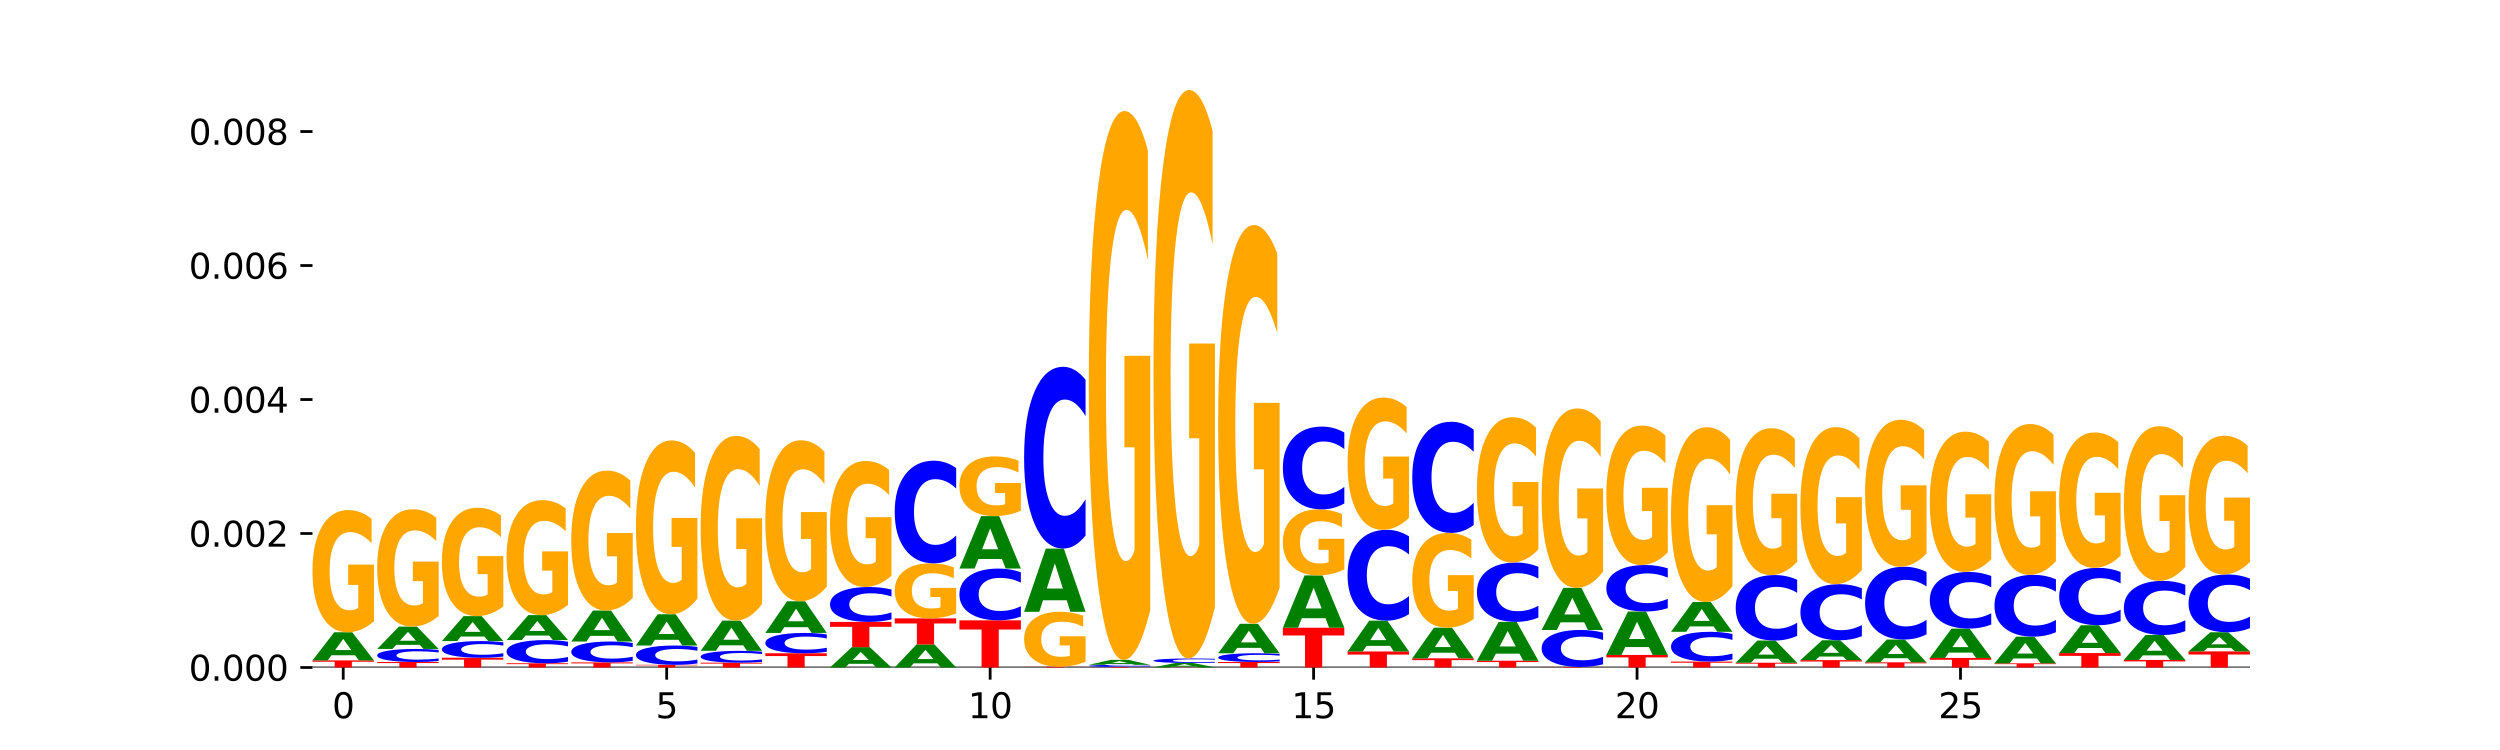 <?xml version="1.0" encoding="utf-8" standalone="no"?>
<!DOCTYPE svg PUBLIC "-//W3C//DTD SVG 1.1//EN"
  "http://www.w3.org/Graphics/SVG/1.1/DTD/svg11.dtd">
<svg xmlns:xlink="http://www.w3.org/1999/xlink" width="720pt" height="216pt" viewBox="0 0 720 216" xmlns="http://www.w3.org/2000/svg" version="1.1">
 <defs>
  <style type="text/css">*{stroke-linejoin: round; stroke-linecap: butt}</style>
 </defs>
 <g id="figure_1">
  <g id="patch_1">
   <path d="M 0 216 
L 720 216 
L 720 0 
L 0 0 
z
" style="fill: #ffffff"/>
  </g>
  <g id="axes_1">
   <g id="patch_2">
    <path d="M 90 192.24 
L 648 192.24 
L 648 25.92 
L 90 25.92 
z
" style="fill: #ffffff"/>
   </g>
   <g id="line2d_1">
    <path d="M 90 192.24 
L 648 192.24 
" clip-path="url(#p0d198605d9)" style="fill: none; stroke: #000000; stroke-width: 0.5; stroke-linecap: square"/>
   </g>
   <g id="patch_3">
    <path d="M 90 190.187 
L 107.699 190.187 
L 107.699 190.587 
L 101.332 190.587 
L 101.332 192.24 
L 96.38 192.24 
L 96.38 190.587 
L 90 190.587 
L 90 190.187 
z
" clip-path="url(#p0d198605d9)" style="fill: #ff0000"/>
   </g>
   <g id="patch_4">
    <path d="M 102.26 188.713 
L 95.454 188.713 
L 94.379 190.187 
L 90 190.187 
L 96.253 182.096 
L 101.446 182.096 
L 107.699 190.187 
L 103.324 190.187 
L 102.26 188.713 
z
M 96.539 187.211 
L 101.164 187.211 
L 98.855 183.993 
L 96.539 187.211 
z
" clip-path="url(#p0d198605d9)" style="fill: #008000"/>
   </g>
   <g id="patch_5">
    <path d="M 107.699 178.912 
Q 105.914 180.504 103.995 181.303 
Q 102.075 182.096 100.028 182.096 
Q 95.403 182.096 92.701 177.356 
Q 90 172.616 90 164.511 
Q 90 156.311 92.749 151.607 
Q 95.502 146.904 100.29 146.904 
Q 102.134 146.904 103.824 147.543 
Q 105.518 148.176 107.017 149.426 
L 107.017 156.441 
Q 105.47 154.835 103.939 154.042 
Q 102.408 153.243 100.869 153.243 
Q 98.021 153.243 96.478 156.165 
Q 94.935 159.08 94.935 164.511 
Q 94.935 169.89 96.422 172.827 
Q 97.91 175.757 100.647 175.757 
Q 101.392 175.757 102.031 175.59 
Q 102.67 175.415 103.177 175.052 
L 103.177 168.465 
L 100.262 168.465 
L 100.262 162.599 
L 107.699 162.599 
L 107.699 178.912 
z
" clip-path="url(#p0d198605d9)" style="fill: #ffa600"/>
   </g>
   <g id="patch_6">
    <path d="M 108.631 190.653 
L 126.331 190.653 
L 126.331 190.963 
L 119.963 190.963 
L 119.963 192.24 
L 115.011 192.24 
L 115.011 190.963 
L 108.631 190.963 
L 108.631 190.653 
z
" clip-path="url(#p0d198605d9)" style="fill: #ff0000"/>
   </g>
   <g id="patch_7">
    <path d="M 126.331 190.384 
Q 124.85 190.517 123.249 190.585 
Q 121.648 190.653 119.905 190.653 
Q 114.705 190.653 111.668 190.147 
Q 108.631 189.642 108.631 188.777 
Q 108.631 187.91 111.668 187.405 
Q 114.705 186.899 119.905 186.899 
Q 121.648 186.899 123.249 186.967 
Q 124.85 187.035 126.331 187.168 
L 126.331 187.916 
Q 124.837 187.74 123.387 187.657 
Q 121.938 187.575 120.337 187.575 
Q 117.465 187.575 115.82 187.896 
Q 114.179 188.215 114.179 188.777 
Q 114.179 189.337 115.82 189.657 
Q 117.465 189.977 120.337 189.977 
Q 121.938 189.977 123.387 189.895 
Q 124.837 189.812 126.331 189.635 
L 126.331 190.384 
z
" clip-path="url(#p0d198605d9)" style="fill: #0000ff"/>
   </g>
   <g id="patch_8">
    <path d="M 120.892 185.726 
L 114.085 185.726 
L 113.01 186.899 
L 108.631 186.899 
L 114.884 180.458 
L 120.077 180.458 
L 126.331 186.899 
L 121.955 186.899 
L 120.892 185.726 
z
M 115.17 184.53 
L 119.795 184.53 
L 117.486 181.968 
L 115.17 184.53 
z
" clip-path="url(#p0d198605d9)" style="fill: #008000"/>
   </g>
   <g id="patch_9">
    <path d="M 126.331 177.401 
Q 124.546 178.93 122.626 179.697 
Q 120.706 180.458 118.659 180.458 
Q 114.034 180.458 111.332 175.908 
Q 108.631 171.358 108.631 163.577 
Q 108.631 155.706 111.38 151.191 
Q 114.133 146.676 118.921 146.676 
Q 120.765 146.676 122.455 147.29 
Q 124.149 147.897 125.648 149.098 
L 125.648 155.832 
Q 124.101 154.289 122.57 153.529 
Q 121.039 152.761 119.5 152.761 
Q 116.652 152.761 115.109 155.566 
Q 113.566 158.365 113.566 163.577 
Q 113.566 168.741 115.053 171.561 
Q 116.541 174.373 119.278 174.373 
Q 120.023 174.373 120.662 174.212 
Q 121.301 174.045 121.808 173.696 
L 121.808 167.374 
L 118.893 167.374 
L 118.893 161.742 
L 126.331 161.742 
L 126.331 177.401 
z
" clip-path="url(#p0d198605d9)" style="fill: #ffa600"/>
   </g>
   <g id="patch_10">
    <path d="M 127.262 189.436 
L 144.962 189.436 
L 144.962 189.983 
L 138.594 189.983 
L 138.594 192.24 
L 133.642 192.24 
L 133.642 189.983 
L 127.262 189.983 
L 127.262 189.436 
z
" clip-path="url(#p0d198605d9)" style="fill: #ff0000"/>
   </g>
   <g id="patch_11">
    <path d="M 144.962 189.092 
Q 143.481 189.263 141.88 189.349 
Q 140.279 189.436 138.536 189.436 
Q 133.336 189.436 130.299 188.789 
Q 127.262 188.142 127.262 187.035 
Q 127.262 185.923 130.299 185.277 
Q 133.336 184.63 138.536 184.63 
Q 140.279 184.63 141.88 184.717 
Q 143.481 184.803 144.962 184.974 
L 144.962 185.932 
Q 143.468 185.706 142.018 185.601 
Q 140.569 185.496 138.968 185.496 
Q 136.096 185.496 134.451 185.906 
Q 132.81 186.315 132.81 187.035 
Q 132.81 187.751 134.451 188.162 
Q 136.096 188.571 138.968 188.571 
Q 140.569 188.571 142.018 188.465 
Q 143.468 188.359 144.962 188.133 
L 144.962 189.092 
z
" clip-path="url(#p0d198605d9)" style="fill: #0000ff"/>
   </g>
   <g id="patch_12">
    <path d="M 139.523 183.321 
L 132.716 183.321 
L 131.641 184.63 
L 127.262 184.63 
L 133.515 177.444 
L 138.708 177.444 
L 144.962 184.63 
L 140.586 184.63 
L 139.523 183.321 
z
M 133.801 181.987 
L 138.426 181.987 
L 136.117 179.129 
L 133.801 181.987 
z
" clip-path="url(#p0d198605d9)" style="fill: #008000"/>
   </g>
   <g id="patch_13">
    <path d="M 144.962 174.62 
Q 143.177 176.032 141.257 176.741 
Q 139.337 177.444 137.29 177.444 
Q 132.665 177.444 129.963 173.24 
Q 127.262 169.036 127.262 161.847 
Q 127.262 154.575 130.011 150.403 
Q 132.764 146.232 137.552 146.232 
Q 139.396 146.232 141.086 146.799 
Q 142.78 147.36 144.279 148.469 
L 144.279 154.691 
Q 142.732 153.266 141.201 152.563 
Q 139.67 151.854 138.131 151.854 
Q 135.283 151.854 133.74 154.446 
Q 132.197 157.031 132.197 161.847 
Q 132.197 166.619 133.684 169.223 
Q 135.172 171.822 137.909 171.822 
Q 138.655 171.822 139.293 171.673 
Q 139.932 171.519 140.44 171.196 
L 140.44 165.355 
L 137.524 165.355 
L 137.524 160.152 
L 144.962 160.152 
L 144.962 174.62 
z
" clip-path="url(#p0d198605d9)" style="fill: #ffa600"/>
   </g>
   <g id="patch_14">
    <path d="M 145.893 191.027 
L 163.593 191.027 
L 163.593 191.264 
L 157.225 191.264 
L 157.225 192.24 
L 152.273 192.24 
L 152.273 191.264 
L 145.893 191.264 
L 145.893 191.027 
z
" clip-path="url(#p0d198605d9)" style="fill: #ff0000"/>
   </g>
   <g id="patch_15">
    <path d="M 163.593 190.548 
Q 162.112 190.786 160.511 190.906 
Q 158.91 191.027 157.167 191.027 
Q 151.967 191.027 148.93 190.127 
Q 145.893 189.227 145.893 187.687 
Q 145.893 186.142 148.93 185.243 
Q 151.967 184.343 157.167 184.343 
Q 158.91 184.343 160.511 184.464 
Q 162.112 184.584 163.593 184.822 
L 163.593 186.154 
Q 162.099 185.839 160.649 185.693 
Q 159.2 185.547 157.599 185.547 
Q 154.727 185.547 153.082 186.117 
Q 151.441 186.686 151.441 187.687 
Q 151.441 188.684 153.082 189.254 
Q 154.727 189.823 157.599 189.823 
Q 159.2 189.823 160.649 189.677 
Q 162.099 189.529 163.593 189.214 
L 163.593 190.548 
z
" clip-path="url(#p0d198605d9)" style="fill: #0000ff"/>
   </g>
   <g id="patch_16">
    <path d="M 158.154 183.033 
L 151.347 183.033 
L 150.272 184.343 
L 145.893 184.343 
L 152.146 177.156 
L 157.339 177.156 
L 163.593 184.343 
L 159.218 184.343 
L 158.154 183.033 
z
M 152.432 181.7 
L 157.057 181.7 
L 154.748 178.841 
L 152.432 181.7 
z
" clip-path="url(#p0d198605d9)" style="fill: #008000"/>
   </g>
   <g id="patch_17">
    <path d="M 163.593 174.16 
Q 161.808 175.658 159.888 176.411 
Q 157.968 177.156 155.921 177.156 
Q 151.296 177.156 148.594 172.696 
Q 145.893 168.236 145.893 160.608 
Q 145.893 152.891 148.642 148.465 
Q 151.395 144.039 156.183 144.039 
Q 158.027 144.039 159.717 144.641 
Q 161.411 145.236 162.91 146.413 
L 162.91 153.014 
Q 161.363 151.503 159.832 150.757 
Q 158.301 150.004 156.762 150.004 
Q 153.914 150.004 152.371 152.754 
Q 150.828 155.498 150.828 160.608 
Q 150.828 165.67 152.315 168.434 
Q 153.803 171.191 156.54 171.191 
Q 157.286 171.191 157.924 171.034 
Q 158.563 170.869 159.071 170.527 
L 159.071 164.329 
L 156.155 164.329 
L 156.155 158.809 
L 163.593 158.809 
L 163.593 174.16 
z
" clip-path="url(#p0d198605d9)" style="fill: #ffa600"/>
   </g>
   <g id="patch_18">
    <path d="M 164.524 190.763 
L 182.224 190.763 
L 182.224 191.051 
L 175.856 191.051 
L 175.856 192.24 
L 170.904 192.24 
L 170.904 191.051 
L 164.524 191.051 
L 164.524 190.763 
z
" clip-path="url(#p0d198605d9)" style="fill: #ff0000"/>
   </g>
   <g id="patch_19">
    <path d="M 182.224 190.332 
Q 180.743 190.545 179.142 190.653 
Q 177.541 190.763 175.798 190.763 
Q 170.598 190.763 167.561 189.954 
Q 164.524 189.145 164.524 187.762 
Q 164.524 186.374 167.561 185.566 
Q 170.598 184.757 175.798 184.757 
Q 177.541 184.757 179.142 184.866 
Q 180.743 184.974 182.224 185.188 
L 182.224 186.385 
Q 180.73 186.102 179.28 185.971 
Q 177.831 185.839 176.23 185.839 
Q 173.358 185.839 171.713 186.351 
Q 170.072 186.862 170.072 187.762 
Q 170.072 188.657 171.713 189.17 
Q 173.358 189.681 176.23 189.681 
Q 177.831 189.681 179.28 189.549 
Q 180.73 189.417 182.224 189.134 
L 182.224 190.332 
z
" clip-path="url(#p0d198605d9)" style="fill: #0000ff"/>
   </g>
   <g id="patch_20">
    <path d="M 176.785 183.131 
L 169.978 183.131 
L 168.903 184.757 
L 164.524 184.757 
L 170.777 175.829 
L 175.97 175.829 
L 182.224 184.757 
L 177.849 184.757 
L 176.785 183.131 
z
M 171.063 181.474 
L 175.688 181.474 
L 173.379 177.922 
L 171.063 181.474 
z
" clip-path="url(#p0d198605d9)" style="fill: #008000"/>
   </g>
   <g id="patch_21">
    <path d="M 182.224 172.183 
Q 180.439 174.006 178.519 174.922 
Q 176.599 175.829 174.552 175.829 
Q 169.927 175.829 167.226 170.401 
Q 164.524 164.974 164.524 155.692 
Q 164.524 146.301 167.273 140.915 
Q 170.026 135.529 174.814 135.529 
Q 176.658 135.529 178.348 136.262 
Q 180.042 136.986 181.541 138.418 
L 181.541 146.451 
Q 179.994 144.611 178.463 143.704 
Q 176.932 142.788 175.393 142.788 
Q 172.545 142.788 171.002 146.135 
Q 169.459 149.473 169.459 155.692 
Q 169.459 161.852 170.946 165.215 
Q 172.434 168.57 175.171 168.57 
Q 175.917 168.57 176.555 168.378 
Q 177.194 168.179 177.702 167.762 
L 177.702 160.22 
L 174.786 160.22 
L 174.786 153.502 
L 182.224 153.502 
L 182.224 172.183 
z
" clip-path="url(#p0d198605d9)" style="fill: #ffa600"/>
   </g>
   <g id="patch_22">
    <path d="M 183.155 191.471 
L 200.855 191.471 
L 200.855 191.621 
L 194.487 191.621 
L 194.487 192.24 
L 189.535 192.24 
L 189.535 191.621 
L 183.155 191.621 
L 183.155 191.471 
z
" clip-path="url(#p0d198605d9)" style="fill: #ff0000"/>
   </g>
   <g id="patch_23">
    <path d="M 200.855 191.072 
Q 199.374 191.27 197.773 191.37 
Q 196.172 191.471 194.429 191.471 
Q 189.229 191.471 186.192 190.722 
Q 183.155 189.973 183.155 188.693 
Q 183.155 187.408 186.192 186.661 
Q 189.229 185.912 194.429 185.912 
Q 196.172 185.912 197.773 186.013 
Q 199.374 186.113 200.855 186.31 
L 200.855 187.419 
Q 199.361 187.157 197.912 187.035 
Q 196.462 186.913 194.861 186.913 
Q 191.989 186.913 190.344 187.388 
Q 188.703 187.861 188.703 188.693 
Q 188.703 189.522 190.344 189.996 
Q 191.989 190.47 194.861 190.47 
Q 196.462 190.47 197.912 190.348 
Q 199.361 190.225 200.855 189.963 
L 200.855 191.072 
z
" clip-path="url(#p0d198605d9)" style="fill: #0000ff"/>
   </g>
   <g id="patch_24">
    <path d="M 195.416 184.272 
L 188.609 184.272 
L 187.534 185.912 
L 183.155 185.912 
L 189.409 176.909 
L 194.601 176.909 
L 200.855 185.912 
L 196.48 185.912 
L 195.416 184.272 
z
M 189.694 182.601 
L 194.319 182.601 
L 192.01 179.02 
L 189.694 182.601 
z
" clip-path="url(#p0d198605d9)" style="fill: #008000"/>
   </g>
   <g id="patch_25">
    <path d="M 200.855 172.379 
Q 199.07 174.644 197.15 175.782 
Q 195.23 176.909 193.183 176.909 
Q 188.558 176.909 185.857 170.166 
Q 183.155 163.424 183.155 151.893 
Q 183.155 140.227 185.904 133.536 
Q 188.657 126.845 193.445 126.845 
Q 195.289 126.845 196.979 127.756 
Q 198.673 128.655 200.172 130.434 
L 200.172 140.414 
Q 198.625 138.128 197.094 137.001 
Q 195.563 135.863 194.024 135.863 
Q 191.176 135.863 189.633 140.021 
Q 188.09 144.168 188.09 151.893 
Q 188.09 159.545 189.577 163.723 
Q 191.065 167.891 193.802 167.891 
Q 194.548 167.891 195.186 167.653 
Q 195.825 167.405 196.333 166.888 
L 196.333 157.519 
L 193.417 157.519 
L 193.417 149.173 
L 200.855 149.173 
L 200.855 172.379 
z
" clip-path="url(#p0d198605d9)" style="fill: #ffa600"/>
   </g>
   <g id="patch_26">
    <path d="M 201.786 190.857 
L 219.486 190.857 
L 219.486 191.126 
L 213.118 191.126 
L 213.118 192.24 
L 208.166 192.24 
L 208.166 191.126 
L 201.786 191.126 
L 201.786 190.857 
z
" clip-path="url(#p0d198605d9)" style="fill: #ff0000"/>
   </g>
   <g id="patch_27">
    <path d="M 219.486 190.612 
Q 218.005 190.733 216.404 190.794 
Q 214.803 190.857 213.06 190.857 
Q 207.86 190.857 204.823 190.396 
Q 201.786 189.936 201.786 189.149 
Q 201.786 188.359 204.823 187.9 
Q 207.86 187.44 213.06 187.44 
Q 214.803 187.44 216.404 187.502 
Q 218.005 187.563 219.486 187.684 
L 219.486 188.366 
Q 217.992 188.205 216.543 188.13 
Q 215.093 188.055 213.492 188.055 
Q 210.62 188.055 208.975 188.347 
Q 207.334 188.637 207.334 189.149 
Q 207.334 189.659 208.975 189.95 
Q 210.62 190.241 213.492 190.241 
Q 215.093 190.241 216.543 190.166 
Q 217.992 190.091 219.486 189.93 
L 219.486 190.612 
z
" clip-path="url(#p0d198605d9)" style="fill: #0000ff"/>
   </g>
   <g id="patch_28">
    <path d="M 214.047 185.854 
L 207.24 185.854 
L 206.165 187.44 
L 201.786 187.44 
L 208.04 178.737 
L 213.233 178.737 
L 219.486 187.44 
L 215.111 187.44 
L 214.047 185.854 
z
M 208.325 184.239 
L 212.95 184.239 
L 210.641 180.778 
L 208.325 184.239 
z
" clip-path="url(#p0d198605d9)" style="fill: #008000"/>
   </g>
   <g id="patch_29">
    <path d="M 219.486 173.925 
Q 217.701 176.331 215.781 177.54 
Q 213.861 178.737 211.814 178.737 
Q 207.189 178.737 204.488 171.573 
Q 201.786 164.409 201.786 152.157 
Q 201.786 139.762 204.535 132.652 
Q 207.288 125.543 212.076 125.543 
Q 213.921 125.543 215.61 126.51 
Q 217.304 127.466 218.804 129.356 
L 218.804 139.959 
Q 217.257 137.531 215.725 136.333 
Q 214.194 135.124 212.655 135.124 
Q 209.807 135.124 208.264 139.542 
Q 206.721 143.948 206.721 152.157 
Q 206.721 160.288 208.208 164.727 
Q 209.696 169.156 212.433 169.156 
Q 213.179 169.156 213.817 168.903 
Q 214.456 168.639 214.964 168.09 
L 214.964 158.134 
L 212.048 158.134 
L 212.048 149.267 
L 219.486 149.267 
L 219.486 173.925 
z
" clip-path="url(#p0d198605d9)" style="fill: #ffa600"/>
   </g>
   <g id="patch_30">
    <path d="M 220.417 188.145 
L 238.117 188.145 
L 238.117 188.944 
L 231.749 188.944 
L 231.749 192.24 
L 226.797 192.24 
L 226.797 188.944 
L 220.417 188.944 
L 220.417 188.145 
z
" clip-path="url(#p0d198605d9)" style="fill: #ff0000"/>
   </g>
   <g id="patch_31">
    <path d="M 238.117 187.725 
Q 236.636 187.933 235.035 188.039 
Q 233.434 188.145 231.691 188.145 
Q 226.491 188.145 223.454 187.356 
Q 220.417 186.567 220.417 185.218 
Q 220.417 183.864 223.454 183.076 
Q 226.491 182.287 231.691 182.287 
Q 233.434 182.287 235.035 182.393 
Q 236.636 182.499 238.117 182.707 
L 238.117 183.875 
Q 236.623 183.599 235.174 183.47 
Q 233.724 183.342 232.123 183.342 
Q 229.252 183.342 227.606 183.842 
Q 225.965 184.34 225.965 185.218 
Q 225.965 186.091 227.606 186.591 
Q 229.252 187.09 232.123 187.09 
Q 233.724 187.09 235.174 186.962 
Q 236.623 186.832 238.117 186.556 
L 238.117 187.725 
z
" clip-path="url(#p0d198605d9)" style="fill: #0000ff"/>
   </g>
   <g id="patch_32">
    <path d="M 232.678 180.624 
L 225.871 180.624 
L 224.796 182.287 
L 220.417 182.287 
L 226.671 173.157 
L 231.864 173.157 
L 238.117 182.287 
L 233.742 182.287 
L 232.678 180.624 
z
M 226.957 178.929 
L 231.581 178.929 
L 229.273 175.298 
L 226.957 178.929 
z
" clip-path="url(#p0d198605d9)" style="fill: #008000"/>
   </g>
   <g id="patch_33">
    <path d="M 238.117 168.963 
Q 236.332 171.06 234.412 172.113 
Q 232.492 173.157 230.445 173.157 
Q 225.82 173.157 223.119 166.914 
Q 220.417 160.671 220.417 149.995 
Q 220.417 139.194 223.166 132.999 
Q 225.919 126.804 230.707 126.804 
Q 232.552 126.804 234.241 127.647 
Q 235.935 128.48 237.435 130.127 
L 237.435 139.367 
Q 235.888 137.251 234.356 136.207 
Q 232.825 135.154 231.286 135.154 
Q 228.438 135.154 226.895 139.003 
Q 225.352 142.842 225.352 149.995 
Q 225.352 157.081 226.839 160.949 
Q 228.327 164.808 231.064 164.808 
Q 231.81 164.808 232.448 164.587 
Q 233.087 164.358 233.595 163.879 
L 233.595 155.204 
L 230.679 155.204 
L 230.679 147.477 
L 238.117 147.477 
L 238.117 168.963 
z
" clip-path="url(#p0d198605d9)" style="fill: #ffa600"/>
   </g>
   <g id="patch_34">
    <path d="M 251.309 191.173 
L 244.502 191.173 
L 243.427 192.24 
L 239.048 192.24 
L 245.302 186.383 
L 250.495 186.383 
L 256.748 192.24 
L 252.373 192.24 
L 251.309 191.173 
z
M 245.588 190.086 
L 250.212 190.086 
L 247.904 187.756 
L 245.588 190.086 
z
" clip-path="url(#p0d198605d9)" style="fill: #008000"/>
   </g>
   <g id="patch_35">
    <path d="M 239.048 179.11 
L 256.748 179.11 
L 256.748 180.528 
L 250.38 180.528 
L 250.38 186.383 
L 245.428 186.383 
L 245.428 180.528 
L 239.048 180.528 
L 239.048 179.11 
z
" clip-path="url(#p0d198605d9)" style="fill: #ff0000"/>
   </g>
   <g id="patch_36">
    <path d="M 256.748 178.39 
Q 255.267 178.747 253.666 178.927 
Q 252.066 179.11 250.322 179.11 
Q 245.122 179.11 242.085 177.757 
Q 239.048 176.404 239.048 174.09 
Q 239.048 171.768 242.085 170.417 
Q 245.122 169.064 250.322 169.064 
Q 252.066 169.064 253.666 169.246 
Q 255.267 169.427 256.748 169.784 
L 256.748 171.786 
Q 255.254 171.313 253.805 171.093 
Q 252.355 170.873 250.754 170.873 
Q 247.883 170.873 246.237 171.73 
Q 244.596 172.585 244.596 174.09 
Q 244.596 175.588 246.237 176.445 
Q 247.883 177.3 250.754 177.3 
Q 252.355 177.3 253.805 177.08 
Q 255.254 176.858 256.748 176.385 
L 256.748 178.39 
z
" clip-path="url(#p0d198605d9)" style="fill: #0000ff"/>
   </g>
   <g id="patch_37">
    <path d="M 256.748 165.779 
Q 254.963 167.421 253.043 168.246 
Q 251.123 169.064 249.076 169.064 
Q 244.451 169.064 241.75 164.175 
Q 239.048 159.285 239.048 150.924 
Q 239.048 142.466 241.797 137.614 
Q 244.55 132.763 249.338 132.763 
Q 251.183 132.763 252.872 133.423 
Q 254.566 134.075 256.066 135.365 
L 256.066 142.601 
Q 254.519 140.944 252.987 140.126 
Q 251.456 139.302 249.917 139.302 
Q 247.069 139.302 245.526 142.316 
Q 243.983 145.323 243.983 150.924 
Q 243.983 156.473 245.471 159.503 
Q 246.958 162.525 249.695 162.525 
Q 250.441 162.525 251.079 162.352 
Q 251.718 162.172 252.226 161.797 
L 252.226 155.004 
L 249.31 155.004 
L 249.31 148.952 
L 256.748 148.952 
L 256.748 165.779 
z
" clip-path="url(#p0d198605d9)" style="fill: #ffa600"/>
   </g>
   <g id="patch_38">
    <path d="M 269.94 191.033 
L 263.133 191.033 
L 262.058 192.24 
L 257.679 192.24 
L 263.933 185.612 
L 269.126 185.612 
L 275.379 192.24 
L 271.004 192.24 
L 269.94 191.033 
z
M 264.219 189.802 
L 268.843 189.802 
L 266.535 187.166 
L 264.219 189.802 
z
" clip-path="url(#p0d198605d9)" style="fill: #008000"/>
   </g>
   <g id="patch_39">
    <path d="M 257.679 178.096 
L 275.379 178.096 
L 275.379 179.562 
L 269.011 179.562 
L 269.011 185.612 
L 264.06 185.612 
L 264.06 179.562 
L 257.679 179.562 
L 257.679 178.096 
z
" clip-path="url(#p0d198605d9)" style="fill: #ff0000"/>
   </g>
   <g id="patch_40">
    <path d="M 275.379 176.662 
Q 273.594 177.379 271.674 177.739 
Q 269.754 178.096 267.707 178.096 
Q 263.082 178.096 260.381 175.961 
Q 257.679 173.827 257.679 170.177 
Q 257.679 166.484 260.428 164.366 
Q 263.181 162.248 267.969 162.248 
Q 269.814 162.248 271.503 162.536 
Q 273.197 162.821 274.697 163.384 
L 274.697 166.543 
Q 273.15 165.82 271.619 165.463 
Q 270.087 165.103 268.548 165.103 
Q 265.7 165.103 264.157 166.419 
Q 262.614 167.731 262.614 170.177 
Q 262.614 172.599 264.102 173.922 
Q 265.589 175.241 268.326 175.241 
Q 269.072 175.241 269.711 175.166 
Q 270.349 175.087 270.857 174.924 
L 270.857 171.958 
L 267.941 171.958 
L 267.941 169.316 
L 275.379 169.316 
L 275.379 176.662 
z
" clip-path="url(#p0d198605d9)" style="fill: #ffa600"/>
   </g>
   <g id="patch_41">
    <path d="M 275.379 160.129 
Q 273.898 161.179 272.297 161.711 
Q 270.697 162.248 268.953 162.248 
Q 263.753 162.248 260.716 158.266 
Q 257.679 154.283 257.679 147.473 
Q 257.679 140.638 260.716 136.662 
Q 263.753 132.679 268.953 132.679 
Q 270.697 132.679 272.297 133.217 
Q 273.898 133.748 275.379 134.799 
L 275.379 140.693 
Q 273.885 139.3 272.436 138.653 
Q 270.986 138.006 269.385 138.006 
Q 266.514 138.006 264.868 140.528 
Q 263.227 143.045 263.227 147.473 
Q 263.227 151.883 264.868 154.405 
Q 266.514 156.922 269.385 156.922 
Q 270.986 156.922 272.436 156.274 
Q 273.885 155.621 275.379 154.228 
L 275.379 160.129 
z
" clip-path="url(#p0d198605d9)" style="fill: #0000ff"/>
   </g>
   <g id="patch_42">
    <path d="M 276.311 178.655 
L 294.01 178.655 
L 294.01 181.304 
L 287.642 181.304 
L 287.642 192.24 
L 282.691 192.24 
L 282.691 181.304 
L 276.311 181.304 
L 276.311 178.655 
z
" clip-path="url(#p0d198605d9)" style="fill: #ff0000"/>
   </g>
   <g id="patch_43">
    <path d="M 294.01 177.586 
Q 292.529 178.116 290.929 178.384 
Q 289.328 178.655 287.584 178.655 
Q 282.384 178.655 279.347 176.647 
Q 276.311 174.639 276.311 171.206 
Q 276.311 167.76 279.347 165.755 
Q 282.384 163.747 287.584 163.747 
Q 289.328 163.747 290.929 164.018 
Q 292.529 164.286 294.01 164.816 
L 294.01 167.787 
Q 292.516 167.085 291.067 166.759 
Q 289.617 166.432 288.017 166.432 
Q 285.145 166.432 283.499 167.704 
Q 281.858 168.973 281.858 171.206 
Q 281.858 173.429 283.499 174.701 
Q 285.145 175.97 288.017 175.97 
Q 289.617 175.97 291.067 175.643 
Q 292.516 175.314 294.01 174.611 
L 294.01 177.586 
z
" clip-path="url(#p0d198605d9)" style="fill: #0000ff"/>
   </g>
   <g id="patch_44">
    <path d="M 288.571 160.995 
L 281.764 160.995 
L 280.689 163.747 
L 276.311 163.747 
L 282.564 148.642 
L 287.757 148.642 
L 294.01 163.747 
L 289.635 163.747 
L 288.571 160.995 
z
M 282.85 158.192 
L 287.474 158.192 
L 285.166 152.183 
L 282.85 158.192 
z
" clip-path="url(#p0d198605d9)" style="fill: #008000"/>
   </g>
   <g id="patch_45">
    <path d="M 294.01 147.085 
Q 292.225 147.863 290.305 148.254 
Q 288.385 148.642 286.338 148.642 
Q 281.713 148.642 279.012 146.325 
Q 276.311 144.007 276.311 140.045 
Q 276.311 136.036 279.059 133.736 
Q 281.812 131.437 286.6 131.437 
Q 288.445 131.437 290.135 131.749 
Q 291.828 132.059 293.328 132.67 
L 293.328 136.1 
Q 291.781 135.314 290.25 134.927 
Q 288.718 134.536 287.179 134.536 
Q 284.331 134.536 282.788 135.965 
Q 281.245 137.39 281.245 140.045 
Q 281.245 142.675 282.733 144.11 
Q 284.22 145.543 286.957 145.543 
Q 287.703 145.543 288.342 145.461 
Q 288.98 145.376 289.488 145.198 
L 289.488 141.978 
L 286.572 141.978 
L 286.572 139.11 
L 294.01 139.11 
L 294.01 147.085 
z
" clip-path="url(#p0d198605d9)" style="fill: #ffa600"/>
   </g>
   <g id="patch_46">
    <path d="M 294.942 192.016 
L 312.641 192.016 
L 312.641 192.06 
L 306.273 192.06 
L 306.273 192.24 
L 301.322 192.24 
L 301.322 192.06 
L 294.942 192.06 
L 294.942 192.016 
z
" clip-path="url(#p0d198605d9)" style="fill: #ff0000"/>
   </g>
   <g id="patch_47">
    <path d="M 312.641 190.584 
Q 310.856 191.3 308.936 191.66 
Q 307.016 192.016 304.969 192.016 
Q 300.344 192.016 297.643 189.884 
Q 294.942 187.753 294.942 184.108 
Q 294.942 180.42 297.691 178.305 
Q 300.443 176.19 305.231 176.19 
Q 307.076 176.19 308.766 176.478 
Q 310.459 176.762 311.959 177.324 
L 311.959 180.479 
Q 310.412 179.757 308.881 179.4 
Q 307.349 179.041 305.81 179.041 
Q 302.962 179.041 301.419 180.355 
Q 299.876 181.666 299.876 184.108 
Q 299.876 186.527 301.364 187.848 
Q 302.851 189.165 305.588 189.165 
Q 306.334 189.165 306.973 189.09 
Q 307.611 189.012 308.119 188.848 
L 308.119 185.886 
L 305.203 185.886 
L 305.203 183.248 
L 312.641 183.248 
L 312.641 190.584 
z
" clip-path="url(#p0d198605d9)" style="fill: #ffa600"/>
   </g>
   <g id="patch_48">
    <path d="M 307.202 172.874 
L 300.395 172.874 
L 299.32 176.19 
L 294.942 176.19 
L 301.195 157.988 
L 306.388 157.988 
L 312.641 176.19 
L 308.266 176.19 
L 307.202 172.874 
z
M 301.481 169.496 
L 306.106 169.496 
L 303.797 162.255 
L 301.481 169.496 
z
" clip-path="url(#p0d198605d9)" style="fill: #008000"/>
   </g>
   <g id="patch_49">
    <path d="M 312.641 154.235 
Q 311.161 156.095 309.56 157.036 
Q 307.959 157.988 306.215 157.988 
Q 301.015 157.988 297.978 150.937 
Q 294.942 143.887 294.942 131.83 
Q 294.942 119.73 297.978 112.69 
Q 301.015 105.64 306.215 105.64 
Q 307.959 105.64 309.56 106.592 
Q 311.161 107.532 312.641 109.392 
L 312.641 119.827 
Q 311.147 117.362 309.698 116.216 
Q 308.249 115.069 306.648 115.069 
Q 303.776 115.069 302.13 119.535 
Q 300.489 123.99 300.489 131.83 
Q 300.489 139.637 302.13 144.103 
Q 303.776 148.558 306.648 148.558 
Q 308.249 148.558 309.698 147.412 
Q 311.147 146.255 312.641 143.79 
L 312.641 154.235 
z
" clip-path="url(#p0d198605d9)" style="fill: #0000ff"/>
   </g>
   <g id="patch_50">
    <path d="M 313.573 192.096 
L 331.272 192.096 
L 331.272 192.124 
L 324.904 192.124 
L 324.904 192.24 
L 319.953 192.24 
L 319.953 192.124 
L 313.573 192.124 
L 313.573 192.096 
z
" clip-path="url(#p0d198605d9)" style="fill: #ff0000"/>
   </g>
   <g id="patch_51">
    <path d="M 331.272 192.051 
Q 329.792 192.073 328.191 192.085 
Q 326.59 192.096 324.846 192.096 
Q 319.646 192.096 316.609 192.012 
Q 313.573 191.927 313.573 191.783 
Q 313.573 191.639 316.609 191.554 
Q 319.646 191.47 324.846 191.47 
Q 326.59 191.47 328.191 191.481 
Q 329.792 191.493 331.272 191.515 
L 331.272 191.64 
Q 329.778 191.61 328.329 191.597 
Q 326.88 191.583 325.279 191.583 
Q 322.407 191.583 320.761 191.636 
Q 319.12 191.69 319.12 191.783 
Q 319.12 191.877 320.761 191.93 
Q 322.407 191.983 325.279 191.983 
Q 326.88 191.983 328.329 191.97 
Q 329.778 191.956 331.272 191.926 
L 331.272 192.051 
z
" clip-path="url(#p0d198605d9)" style="fill: #0000ff"/>
   </g>
   <g id="patch_52">
    <path d="M 325.833 191.211 
L 319.026 191.211 
L 317.951 191.47 
L 313.573 191.47 
L 319.826 190.048 
L 325.019 190.048 
L 331.272 191.47 
L 326.897 191.47 
L 325.833 191.211 
z
M 320.112 190.947 
L 324.737 190.947 
L 322.428 190.381 
L 320.112 190.947 
z
" clip-path="url(#p0d198605d9)" style="fill: #008000"/>
   </g>
   <g id="patch_53">
    <path d="M 331.272 175.747 
Q 329.487 182.897 327.567 186.489 
Q 325.647 190.048 323.6 190.048 
Q 318.975 190.048 316.274 168.76 
Q 313.573 147.471 313.573 111.065 
Q 313.573 74.235 316.322 53.109 
Q 319.074 31.984 323.862 31.984 
Q 325.707 31.984 327.397 34.857 
Q 329.09 37.698 330.59 43.314 
L 330.59 74.822 
Q 329.043 67.606 327.512 64.047 
Q 325.981 60.456 324.441 60.456 
Q 321.593 60.456 320.05 73.582 
Q 318.507 86.675 318.507 111.065 
Q 318.507 135.227 319.995 148.418 
Q 321.482 161.576 324.219 161.576 
Q 324.965 161.576 325.604 160.825 
Q 326.242 160.042 326.75 158.409 
L 326.75 128.827 
L 323.835 128.827 
L 323.835 102.478 
L 331.272 102.478 
L 331.272 175.747 
z
" clip-path="url(#p0d198605d9)" style="fill: #ffa600"/>
   </g>
   <g id="patch_54">
    <path d="M 332.204 192.204 
L 349.903 192.204 
L 349.903 192.211 
L 343.535 192.211 
L 343.535 192.24 
L 338.584 192.24 
L 338.584 192.211 
L 332.204 192.211 
L 332.204 192.204 
z
" clip-path="url(#p0d198605d9)" style="fill: #ff0000"/>
   </g>
   <g id="patch_55">
    <path d="M 344.464 191.974 
L 337.657 191.974 
L 336.582 192.204 
L 332.204 192.204 
L 338.457 190.942 
L 343.65 190.942 
L 349.903 192.204 
L 345.528 192.204 
L 344.464 191.974 
z
M 338.743 191.74 
L 343.368 191.74 
L 341.059 191.238 
L 338.743 191.74 
z
" clip-path="url(#p0d198605d9)" style="fill: #008000"/>
   </g>
   <g id="patch_56">
    <path d="M 349.903 190.849 
Q 348.423 190.895 346.822 190.919 
Q 345.221 190.942 343.477 190.942 
Q 338.277 190.942 335.241 190.767 
Q 332.204 190.592 332.204 190.292 
Q 332.204 189.992 335.241 189.817 
Q 338.277 189.641 343.477 189.641 
Q 345.221 189.641 346.822 189.665 
Q 348.423 189.688 349.903 189.735 
L 349.903 189.994 
Q 348.409 189.933 346.96 189.904 
Q 345.511 189.876 343.91 189.876 
Q 341.038 189.876 339.392 189.987 
Q 337.751 190.097 337.751 190.292 
Q 337.751 190.486 339.392 190.597 
Q 341.038 190.708 343.91 190.708 
Q 345.511 190.708 346.96 190.68 
Q 348.409 190.651 349.903 190.589 
L 349.903 190.849 
z
" clip-path="url(#p0d198605d9)" style="fill: #0000ff"/>
   </g>
   <g id="patch_57">
    <path d="M 349.903 174.828 
Q 348.118 182.235 346.198 185.955 
Q 344.278 189.641 342.232 189.641 
Q 337.606 189.641 334.905 167.591 
Q 332.204 145.54 332.204 107.831 
Q 332.204 69.683 334.953 47.801 
Q 337.706 25.92 342.493 25.92 
Q 344.338 25.92 346.028 28.896 
Q 347.721 31.838 349.221 37.655 
L 349.221 70.291 
Q 347.674 62.817 346.143 59.131 
Q 344.612 55.411 343.072 55.411 
Q 340.224 55.411 338.681 69.006 
Q 337.138 82.568 337.138 107.831 
Q 337.138 132.858 338.626 146.521 
Q 340.113 160.151 342.85 160.151 
Q 343.596 160.151 344.235 159.373 
Q 344.873 158.561 345.381 156.87 
L 345.381 126.229 
L 342.466 126.229 
L 342.466 98.937 
L 349.903 98.937 
L 349.903 174.828 
z
" clip-path="url(#p0d198605d9)" style="fill: #ffa600"/>
   </g>
   <g id="patch_58">
    <path d="M 350.835 190.649 
L 368.534 190.649 
L 368.534 190.959 
L 362.167 190.959 
L 362.167 192.24 
L 357.215 192.24 
L 357.215 190.959 
L 350.835 190.959 
L 350.835 190.649 
z
" clip-path="url(#p0d198605d9)" style="fill: #ff0000"/>
   </g>
   <g id="patch_59">
    <path d="M 368.534 190.468 
Q 367.054 190.558 365.453 190.603 
Q 363.852 190.649 362.108 190.649 
Q 356.908 190.649 353.872 190.31 
Q 350.835 189.972 350.835 189.393 
Q 350.835 188.812 353.872 188.474 
Q 356.908 188.136 362.108 188.136 
Q 363.852 188.136 365.453 188.181 
Q 367.054 188.227 368.534 188.316 
L 368.534 188.817 
Q 367.04 188.698 365.591 188.643 
Q 364.142 188.588 362.541 188.588 
Q 359.669 188.588 358.023 188.803 
Q 356.382 189.017 356.382 189.393 
Q 356.382 189.768 358.023 189.982 
Q 359.669 190.196 362.541 190.196 
Q 364.142 190.196 365.591 190.141 
Q 367.04 190.085 368.534 189.967 
L 368.534 190.468 
z
" clip-path="url(#p0d198605d9)" style="fill: #0000ff"/>
   </g>
   <g id="patch_60">
    <path d="M 363.095 186.59 
L 356.288 186.59 
L 355.213 188.136 
L 350.835 188.136 
L 357.088 179.652 
L 362.281 179.652 
L 368.534 188.136 
L 364.159 188.136 
L 363.095 186.59 
z
M 357.374 185.016 
L 361.999 185.016 
L 359.69 181.641 
L 357.374 185.016 
z
" clip-path="url(#p0d198605d9)" style="fill: #008000"/>
   </g>
   <g id="patch_61">
    <path d="M 368.534 169.262 
Q 366.749 174.457 364.829 177.066 
Q 362.909 179.652 360.863 179.652 
Q 356.237 179.652 353.536 164.186 
Q 350.835 148.721 350.835 122.273 
Q 350.835 95.517 353.584 80.17 
Q 356.337 64.823 361.124 64.823 
Q 362.969 64.823 364.659 66.91 
Q 366.353 68.974 367.852 73.054 
L 367.852 95.944 
Q 366.305 90.702 364.774 88.116 
Q 363.243 85.507 361.704 85.507 
Q 358.855 85.507 357.312 95.042 
Q 355.769 104.554 355.769 122.273 
Q 355.769 139.826 357.257 149.409 
Q 358.744 158.968 361.481 158.968 
Q 362.227 158.968 362.866 158.422 
Q 363.504 157.853 364.012 156.667 
L 364.012 135.177 
L 361.097 135.177 
L 361.097 116.035 
L 368.534 116.035 
L 368.534 169.262 
z
" clip-path="url(#p0d198605d9)" style="fill: #ffa600"/>
   </g>
   <g id="patch_62">
    <path d="M 369.466 180.785 
L 387.165 180.785 
L 387.165 183.019 
L 380.798 183.019 
L 380.798 192.24 
L 375.846 192.24 
L 375.846 183.019 
L 369.466 183.019 
L 369.466 180.785 
z
" clip-path="url(#p0d198605d9)" style="fill: #ff0000"/>
   </g>
   <g id="patch_63">
    <path d="M 381.726 178.039 
L 374.919 178.039 
L 373.845 180.785 
L 369.466 180.785 
L 375.719 165.711 
L 380.912 165.711 
L 387.165 180.785 
L 382.79 180.785 
L 381.726 178.039 
z
M 376.005 175.241 
L 380.63 175.241 
L 378.321 169.245 
L 376.005 175.241 
z
" clip-path="url(#p0d198605d9)" style="fill: #008000"/>
   </g>
   <g id="patch_64">
    <path d="M 387.165 163.991 
Q 385.38 164.851 383.46 165.283 
Q 381.54 165.711 379.494 165.711 
Q 374.868 165.711 372.167 163.151 
Q 369.466 160.59 369.466 156.211 
Q 369.466 151.781 372.215 149.24 
Q 374.968 146.7 379.755 146.7 
Q 381.6 146.7 383.29 147.045 
Q 384.984 147.387 386.483 148.062 
L 386.483 151.852 
Q 384.936 150.984 383.405 150.556 
Q 381.874 150.124 380.335 150.124 
Q 377.486 150.124 375.943 151.703 
Q 374.4 153.278 374.4 156.211 
Q 374.4 159.117 375.888 160.704 
Q 377.375 162.287 380.112 162.287 
Q 380.858 162.287 381.497 162.196 
Q 382.135 162.102 382.643 161.906 
L 382.643 158.348 
L 379.728 158.348 
L 379.728 155.178 
L 387.165 155.178 
L 387.165 163.991 
z
" clip-path="url(#p0d198605d9)" style="fill: #ffa600"/>
   </g>
   <g id="patch_65">
    <path d="M 387.165 144.991 
Q 385.685 145.838 384.084 146.266 
Q 382.483 146.7 380.739 146.7 
Q 375.54 146.7 372.503 143.489 
Q 369.466 140.278 369.466 134.787 
Q 369.466 129.277 372.503 126.071 
Q 375.54 122.86 380.739 122.86 
Q 382.483 122.86 384.084 123.293 
Q 385.685 123.722 387.165 124.569 
L 387.165 129.321 
Q 385.671 128.198 384.222 127.676 
Q 382.773 127.154 381.172 127.154 
Q 378.3 127.154 376.654 129.188 
Q 375.013 131.217 375.013 134.787 
Q 375.013 138.343 376.654 140.376 
Q 378.3 142.405 381.172 142.405 
Q 382.773 142.405 384.222 141.883 
Q 385.671 141.356 387.165 140.234 
L 387.165 144.991 
z
" clip-path="url(#p0d198605d9)" style="fill: #0000ff"/>
   </g>
   <g id="patch_66">
    <path d="M 388.097 187.629 
L 405.796 187.629 
L 405.796 188.528 
L 399.429 188.528 
L 399.429 192.24 
L 394.477 192.24 
L 394.477 188.528 
L 388.097 188.528 
L 388.097 187.629 
z
" clip-path="url(#p0d198605d9)" style="fill: #ff0000"/>
   </g>
   <g id="patch_67">
    <path d="M 400.357 186.011 
L 393.55 186.011 
L 392.476 187.629 
L 388.097 187.629 
L 394.35 178.749 
L 399.543 178.749 
L 405.796 187.629 
L 401.421 187.629 
L 400.357 186.011 
z
M 394.636 184.363 
L 399.261 184.363 
L 396.952 180.831 
L 394.636 184.363 
z
" clip-path="url(#p0d198605d9)" style="fill: #008000"/>
   </g>
   <g id="patch_68">
    <path d="M 405.796 176.874 
Q 404.316 177.803 402.715 178.273 
Q 401.114 178.749 399.37 178.749 
Q 394.171 178.749 391.134 175.226 
Q 388.097 171.703 388.097 165.679 
Q 388.097 159.633 391.134 156.116 
Q 394.171 152.593 399.37 152.593 
Q 401.114 152.593 402.715 153.069 
Q 404.316 153.539 405.796 154.468 
L 405.796 159.682 
Q 404.302 158.45 402.853 157.877 
Q 401.404 157.305 399.803 157.305 
Q 396.931 157.305 395.285 159.536 
Q 393.644 161.762 393.644 165.679 
Q 393.644 169.58 395.285 171.811 
Q 396.931 174.037 399.803 174.037 
Q 401.404 174.037 402.853 173.465 
Q 404.302 172.886 405.796 171.655 
L 405.796 176.874 
z
" clip-path="url(#p0d198605d9)" style="fill: #0000ff"/>
   </g>
   <g id="patch_69">
    <path d="M 405.796 149.147 
Q 404.011 150.87 402.091 151.735 
Q 400.172 152.593 398.125 152.593 
Q 393.499 152.593 390.798 147.463 
Q 388.097 142.332 388.097 133.558 
Q 388.097 124.682 390.846 119.591 
Q 393.599 114.5 398.386 114.5 
Q 400.231 114.5 401.921 115.193 
Q 403.615 115.877 405.114 117.231 
L 405.114 124.824 
Q 403.567 123.085 402.036 122.227 
Q 400.505 121.362 398.966 121.362 
Q 396.118 121.362 394.574 124.525 
Q 393.031 127.68 393.031 133.558 
Q 393.031 139.381 394.519 142.56 
Q 396.006 145.732 398.744 145.732 
Q 399.489 145.732 400.128 145.551 
Q 400.767 145.362 401.274 144.968 
L 401.274 137.839 
L 398.359 137.839 
L 398.359 131.489 
L 405.796 131.489 
L 405.796 149.147 
z
" clip-path="url(#p0d198605d9)" style="fill: #ffa600"/>
   </g>
   <g id="patch_70">
    <path d="M 406.728 189.607 
L 424.427 189.607 
L 424.427 190.12 
L 418.06 190.12 
L 418.06 192.24 
L 413.108 192.24 
L 413.108 190.12 
L 406.728 190.12 
L 406.728 189.607 
z
" clip-path="url(#p0d198605d9)" style="fill: #ff0000"/>
   </g>
   <g id="patch_71">
    <path d="M 418.988 187.995 
L 412.181 187.995 
L 411.107 189.607 
L 406.728 189.607 
L 412.981 180.761 
L 418.174 180.761 
L 424.427 189.607 
L 420.052 189.607 
L 418.988 187.995 
z
M 413.267 186.354 
L 417.892 186.354 
L 415.583 182.835 
L 413.267 186.354 
z
" clip-path="url(#p0d198605d9)" style="fill: #008000"/>
   </g>
   <g id="patch_72">
    <path d="M 424.427 178.293 
Q 422.642 179.527 420.722 180.147 
Q 418.803 180.761 416.756 180.761 
Q 412.131 180.761 409.429 177.087 
Q 406.728 173.413 406.728 167.129 
Q 406.728 160.772 409.477 157.125 
Q 412.23 153.479 417.018 153.479 
Q 418.862 153.479 420.552 153.975 
Q 422.246 154.465 423.745 155.435 
L 423.745 160.873 
Q 422.198 159.628 420.667 159.013 
Q 419.136 158.393 417.597 158.393 
Q 414.749 158.393 413.206 160.659 
Q 411.662 162.919 411.662 167.129 
Q 411.662 171.299 413.15 173.576 
Q 414.638 175.847 417.375 175.847 
Q 418.12 175.847 418.759 175.718 
Q 419.398 175.582 419.905 175.3 
L 419.905 170.195 
L 416.99 170.195 
L 416.99 165.647 
L 424.427 165.647 
L 424.427 178.293 
z
" clip-path="url(#p0d198605d9)" style="fill: #ffa600"/>
   </g>
   <g id="patch_73">
    <path d="M 424.427 151.185 
Q 422.947 152.322 421.346 152.897 
Q 419.745 153.479 418.001 153.479 
Q 412.802 153.479 409.765 149.168 
Q 406.728 144.856 406.728 137.483 
Q 406.728 130.084 409.765 125.779 
Q 412.802 121.467 418.001 121.467 
Q 419.745 121.467 421.346 122.049 
Q 422.947 122.624 424.427 123.762 
L 424.427 130.143 
Q 422.933 128.635 421.484 127.934 
Q 420.035 127.233 418.434 127.233 
Q 415.562 127.233 413.916 129.964 
Q 412.275 132.689 412.275 137.483 
Q 412.275 142.257 413.916 144.988 
Q 415.562 147.713 418.434 147.713 
Q 420.035 147.713 421.484 147.012 
Q 422.933 146.304 424.427 144.797 
L 424.427 151.185 
z
" clip-path="url(#p0d198605d9)" style="fill: #0000ff"/>
   </g>
   <g id="patch_74">
    <path d="M 425.359 190.29 
L 443.058 190.29 
L 443.058 190.671 
L 436.691 190.671 
L 436.691 192.24 
L 431.739 192.24 
L 431.739 190.671 
L 425.359 190.671 
L 425.359 190.29 
z
" clip-path="url(#p0d198605d9)" style="fill: #ff0000"/>
   </g>
   <g id="patch_75">
    <path d="M 437.619 188.252 
L 430.812 188.252 
L 429.738 190.29 
L 425.359 190.29 
L 431.612 179.1 
L 436.805 179.1 
L 443.058 190.29 
L 438.683 190.29 
L 437.619 188.252 
z
M 431.898 186.175 
L 436.523 186.175 
L 434.214 181.723 
L 431.898 186.175 
z
" clip-path="url(#p0d198605d9)" style="fill: #008000"/>
   </g>
   <g id="patch_76">
    <path d="M 443.058 177.874 
Q 441.578 178.482 439.977 178.789 
Q 438.376 179.1 436.632 179.1 
Q 431.433 179.1 428.396 176.797 
Q 425.359 174.495 425.359 170.559 
Q 425.359 166.608 428.396 164.309 
Q 431.433 162.007 436.632 162.007 
Q 438.376 162.007 439.977 162.318 
Q 441.578 162.625 443.058 163.232 
L 443.058 166.639 
Q 441.565 165.834 440.115 165.46 
Q 438.666 165.086 437.065 165.086 
Q 434.193 165.086 432.548 166.544 
Q 430.906 167.999 430.906 170.559 
Q 430.906 173.108 432.548 174.566 
Q 434.193 176.021 437.065 176.021 
Q 438.666 176.021 440.115 175.646 
Q 441.565 175.269 443.058 174.464 
L 443.058 177.874 
z
" clip-path="url(#p0d198605d9)" style="fill: #0000ff"/>
   </g>
   <g id="patch_77">
    <path d="M 443.058 158.221 
Q 441.273 160.114 439.354 161.065 
Q 437.434 162.007 435.387 162.007 
Q 430.762 162.007 428.06 156.371 
Q 425.359 150.736 425.359 141.099 
Q 425.359 131.349 428.108 125.757 
Q 430.861 120.165 435.649 120.165 
Q 437.493 120.165 439.183 120.925 
Q 440.877 121.677 442.376 123.164 
L 442.376 131.505 
Q 440.829 129.594 439.298 128.652 
Q 437.767 127.702 436.228 127.702 
Q 433.38 127.702 431.837 131.176 
Q 430.294 134.642 430.294 141.099 
Q 430.294 147.495 431.781 150.987 
Q 433.269 154.47 436.006 154.47 
Q 436.751 154.47 437.39 154.271 
Q 438.029 154.064 438.536 153.632 
L 438.536 145.801 
L 435.621 145.801 
L 435.621 138.825 
L 443.058 138.825 
L 443.058 158.221 
z
" clip-path="url(#p0d198605d9)" style="fill: #ffa600"/>
   </g>
   <g id="patch_78">
    <path d="M 443.99 192.08 
L 461.689 192.08 
L 461.689 192.112 
L 455.322 192.112 
L 455.322 192.24 
L 450.37 192.24 
L 450.37 192.112 
L 443.99 192.112 
L 443.99 192.08 
z
" clip-path="url(#p0d198605d9)" style="fill: #ff0000"/>
   </g>
   <g id="patch_79">
    <path d="M 461.689 191.317 
Q 460.209 191.696 458.608 191.887 
Q 457.007 192.08 455.263 192.08 
Q 450.064 192.08 447.027 190.646 
Q 443.99 189.212 443.99 186.76 
Q 443.99 184.299 447.027 182.867 
Q 450.064 181.433 455.263 181.433 
Q 457.007 181.433 458.608 181.626 
Q 460.209 181.818 461.689 182.196 
L 461.689 184.318 
Q 460.196 183.817 458.746 183.584 
Q 457.297 183.351 455.696 183.351 
Q 452.824 183.351 451.179 184.259 
Q 449.538 185.165 449.538 186.76 
Q 449.538 188.348 451.179 189.256 
Q 452.824 190.163 455.696 190.163 
Q 457.297 190.163 458.746 189.929 
Q 460.196 189.694 461.689 189.193 
L 461.689 191.317 
z
" clip-path="url(#p0d198605d9)" style="fill: #0000ff"/>
   </g>
   <g id="patch_80">
    <path d="M 456.25 179.224 
L 449.443 179.224 
L 448.369 181.433 
L 443.99 181.433 
L 450.243 169.309 
L 455.436 169.309 
L 461.689 181.433 
L 457.314 181.433 
L 456.25 179.224 
z
M 450.529 176.974 
L 455.154 176.974 
L 452.845 172.151 
L 450.529 176.974 
z
" clip-path="url(#p0d198605d9)" style="fill: #008000"/>
   </g>
   <g id="patch_81">
    <path d="M 461.689 164.634 
Q 459.904 166.971 457.985 168.145 
Q 456.065 169.309 454.018 169.309 
Q 449.393 169.309 446.691 162.35 
Q 443.99 155.391 443.99 143.49 
Q 443.99 131.45 446.739 124.545 
Q 449.492 117.639 454.28 117.639 
Q 456.124 117.639 457.814 118.578 
Q 459.508 119.507 461.007 121.343 
L 461.007 131.642 
Q 459.46 129.284 457.929 128.12 
Q 456.398 126.946 454.859 126.946 
Q 452.011 126.946 450.468 131.237 
Q 448.925 135.517 448.925 143.49 
Q 448.925 151.388 450.412 155.7 
Q 451.9 160.002 454.637 160.002 
Q 455.382 160.002 456.021 159.756 
Q 456.66 159.5 457.167 158.966 
L 457.167 149.296 
L 454.252 149.296 
L 454.252 140.683 
L 461.689 140.683 
L 461.689 164.634 
z
" clip-path="url(#p0d198605d9)" style="fill: #ffa600"/>
   </g>
   <g id="patch_82">
    <path d="M 462.621 188.625 
L 480.321 188.625 
L 480.321 189.33 
L 473.953 189.33 
L 473.953 192.24 
L 469.001 192.24 
L 469.001 189.33 
L 462.621 189.33 
L 462.621 188.625 
z
" clip-path="url(#p0d198605d9)" style="fill: #ff0000"/>
   </g>
   <g id="patch_83">
    <path d="M 474.881 186.346 
L 468.075 186.346 
L 467 188.625 
L 462.621 188.625 
L 468.874 176.116 
L 474.067 176.116 
L 480.321 188.625 
L 475.945 188.625 
L 474.881 186.346 
z
M 469.16 184.025 
L 473.785 184.025 
L 471.476 179.049 
L 469.16 184.025 
z
" clip-path="url(#p0d198605d9)" style="fill: #008000"/>
   </g>
   <g id="patch_84">
    <path d="M 480.321 175.157 
Q 478.84 175.632 477.239 175.873 
Q 475.638 176.116 473.894 176.116 
Q 468.695 176.116 465.658 174.313 
Q 462.621 172.51 462.621 169.426 
Q 462.621 166.332 465.658 164.531 
Q 468.695 162.728 473.894 162.728 
Q 475.638 162.728 477.239 162.972 
Q 478.84 163.212 480.321 163.688 
L 480.321 166.357 
Q 478.827 165.726 477.377 165.433 
Q 475.928 165.14 474.327 165.14 
Q 471.455 165.14 469.81 166.282 
Q 468.169 167.421 468.169 169.426 
Q 468.169 171.423 469.81 172.565 
Q 471.455 173.705 474.327 173.705 
Q 475.928 173.705 477.377 173.412 
Q 478.827 173.116 480.321 172.485 
L 480.321 175.157 
z
" clip-path="url(#p0d198605d9)" style="fill: #0000ff"/>
   </g>
   <g id="patch_85">
    <path d="M 480.321 159.094 
Q 478.536 160.911 476.616 161.824 
Q 474.696 162.728 472.649 162.728 
Q 468.024 162.728 465.322 157.319 
Q 462.621 151.91 462.621 142.66 
Q 462.621 133.301 465.37 127.934 
Q 468.123 122.566 472.911 122.566 
Q 474.755 122.566 476.445 123.296 
Q 478.139 124.018 479.638 125.445 
L 479.638 133.451 
Q 478.091 131.617 476.56 130.713 
Q 475.029 129.8 473.49 129.8 
Q 470.642 129.8 469.099 133.135 
Q 467.556 136.462 467.556 142.66 
Q 467.556 148.799 469.043 152.15 
Q 470.531 155.494 473.268 155.494 
Q 474.013 155.494 474.652 155.303 
Q 475.291 155.104 475.798 154.689 
L 475.798 147.173 
L 472.883 147.173 
L 472.883 140.478 
L 480.321 140.478 
L 480.321 159.094 
z
" clip-path="url(#p0d198605d9)" style="fill: #ffa600"/>
   </g>
   <g id="patch_86">
    <path d="M 481.252 190.536 
L 498.952 190.536 
L 498.952 190.869 
L 492.584 190.869 
L 492.584 192.24 
L 487.632 192.24 
L 487.632 190.869 
L 481.252 190.869 
L 481.252 190.536 
z
" clip-path="url(#p0d198605d9)" style="fill: #ff0000"/>
   </g>
   <g id="patch_87">
    <path d="M 498.952 189.922 
Q 497.471 190.226 495.87 190.381 
Q 494.269 190.536 492.526 190.536 
Q 487.326 190.536 484.289 189.381 
Q 481.252 188.226 481.252 186.251 
Q 481.252 184.269 484.289 183.115 
Q 487.326 181.96 492.526 181.96 
Q 494.269 181.96 495.87 182.116 
Q 497.471 182.27 498.952 182.575 
L 498.952 184.285 
Q 497.458 183.881 496.008 183.693 
Q 494.559 183.505 492.958 183.505 
Q 490.086 183.505 488.441 184.237 
Q 486.8 184.967 486.8 186.251 
Q 486.8 187.53 488.441 188.262 
Q 490.086 188.992 492.958 188.992 
Q 494.559 188.992 496.008 188.804 
Q 497.458 188.614 498.952 188.21 
L 498.952 189.922 
z
" clip-path="url(#p0d198605d9)" style="fill: #0000ff"/>
   </g>
   <g id="patch_88">
    <path d="M 493.513 180.397 
L 486.706 180.397 
L 485.631 181.96 
L 481.252 181.96 
L 487.505 173.378 
L 492.698 173.378 
L 498.952 181.96 
L 494.576 181.96 
L 493.513 180.397 
z
M 487.791 178.804 
L 492.416 178.804 
L 490.107 175.39 
L 487.791 178.804 
z
" clip-path="url(#p0d198605d9)" style="fill: #008000"/>
   </g>
   <g id="patch_89">
    <path d="M 498.952 168.824 
Q 497.167 171.101 495.247 172.245 
Q 493.327 173.378 491.28 173.378 
Q 486.655 173.378 483.953 166.599 
Q 481.252 159.82 481.252 148.226 
Q 481.252 136.498 484.001 129.771 
Q 486.754 123.043 491.542 123.043 
Q 493.386 123.043 495.076 123.958 
Q 496.77 124.863 498.269 126.651 
L 498.269 136.685 
Q 496.722 134.387 495.191 133.254 
Q 493.66 132.11 492.121 132.11 
Q 489.273 132.11 487.73 136.29 
Q 486.187 140.459 486.187 148.226 
Q 486.187 155.921 487.674 160.121 
Q 489.162 164.312 491.899 164.312 
Q 492.645 164.312 493.283 164.072 
Q 493.922 163.823 494.43 163.303 
L 494.43 153.883 
L 491.514 153.883 
L 491.514 145.492 
L 498.952 145.492 
L 498.952 168.824 
z
" clip-path="url(#p0d198605d9)" style="fill: #ffa600"/>
   </g>
   <g id="patch_90">
    <path d="M 499.883 190.874 
L 517.583 190.874 
L 517.583 191.14 
L 511.215 191.14 
L 511.215 192.24 
L 506.263 192.24 
L 506.263 191.14 
L 499.883 191.14 
L 499.883 190.874 
z
" clip-path="url(#p0d198605d9)" style="fill: #ff0000"/>
   </g>
   <g id="patch_91">
    <path d="M 512.144 189.708 
L 505.337 189.708 
L 504.262 190.874 
L 499.883 190.874 
L 506.136 184.474 
L 511.329 184.474 
L 517.583 190.874 
L 513.208 190.874 
L 512.144 189.708 
z
M 506.422 188.52 
L 511.047 188.52 
L 508.738 185.974 
L 506.422 188.52 
z
" clip-path="url(#p0d198605d9)" style="fill: #008000"/>
   </g>
   <g id="patch_92">
    <path d="M 517.583 183.122 
Q 516.102 183.792 514.501 184.131 
Q 512.9 184.474 511.157 184.474 
Q 505.957 184.474 502.92 181.935 
Q 499.883 179.395 499.883 175.052 
Q 499.883 170.694 502.92 168.159 
Q 505.957 165.619 511.157 165.619 
Q 512.9 165.619 514.501 165.962 
Q 516.102 166.301 517.583 166.971 
L 517.583 170.729 
Q 516.089 169.841 514.639 169.428 
Q 513.19 169.015 511.589 169.015 
Q 508.717 169.015 507.072 170.624 
Q 505.431 172.229 505.431 175.052 
Q 505.431 177.864 507.072 179.473 
Q 508.717 181.078 511.589 181.078 
Q 513.19 181.078 514.639 180.665 
Q 516.089 180.248 517.583 179.36 
L 517.583 183.122 
z
" clip-path="url(#p0d198605d9)" style="fill: #0000ff"/>
   </g>
   <g id="patch_93">
    <path d="M 517.583 161.794 
Q 515.798 163.706 513.878 164.667 
Q 511.958 165.619 509.911 165.619 
Q 505.286 165.619 502.584 159.925 
Q 499.883 154.23 499.883 144.491 
Q 499.883 134.639 502.632 128.988 
Q 505.385 123.338 510.173 123.338 
Q 512.017 123.338 513.707 124.106 
Q 515.401 124.866 516.9 126.368 
L 516.9 134.797 
Q 515.353 132.866 513.822 131.914 
Q 512.291 130.954 510.752 130.954 
Q 507.904 130.954 506.361 134.465 
Q 504.818 137.967 504.818 144.491 
Q 504.818 150.955 506.305 154.483 
Q 507.793 158.003 510.53 158.003 
Q 511.276 158.003 511.914 157.802 
Q 512.553 157.593 513.061 157.156 
L 513.061 149.243 
L 510.145 149.243 
L 510.145 142.194 
L 517.583 142.194 
L 517.583 161.794 
z
" clip-path="url(#p0d198605d9)" style="fill: #ffa600"/>
   </g>
   <g id="patch_94">
    <path d="M 518.514 190.116 
L 536.214 190.116 
L 536.214 190.531 
L 529.846 190.531 
L 529.846 192.24 
L 524.894 192.24 
L 524.894 190.531 
L 518.514 190.531 
L 518.514 190.116 
z
" clip-path="url(#p0d198605d9)" style="fill: #ff0000"/>
   </g>
   <g id="patch_95">
    <path d="M 530.775 189.075 
L 523.968 189.075 
L 522.893 190.116 
L 518.514 190.116 
L 524.767 184.401 
L 529.96 184.401 
L 536.214 190.116 
L 531.839 190.116 
L 530.775 189.075 
z
M 525.053 188.014 
L 529.678 188.014 
L 527.369 185.741 
L 525.053 188.014 
z
" clip-path="url(#p0d198605d9)" style="fill: #008000"/>
   </g>
   <g id="patch_96">
    <path d="M 536.214 183.243 
Q 534.733 183.817 533.132 184.107 
Q 531.531 184.401 529.788 184.401 
Q 524.588 184.401 521.551 182.225 
Q 518.514 180.049 518.514 176.328 
Q 518.514 172.594 521.551 170.421 
Q 524.588 168.246 529.788 168.246 
Q 531.531 168.246 533.132 168.539 
Q 534.733 168.83 536.214 169.404 
L 536.214 172.624 
Q 534.72 171.863 533.27 171.509 
Q 531.821 171.156 530.22 171.156 
Q 527.348 171.156 525.703 172.534 
Q 524.062 173.909 524.062 176.328 
Q 524.062 178.738 525.703 180.116 
Q 527.348 181.491 530.22 181.491 
Q 531.821 181.491 533.27 181.137 
Q 534.72 180.78 536.214 180.019 
L 536.214 183.243 
z
" clip-path="url(#p0d198605d9)" style="fill: #0000ff"/>
   </g>
   <g id="patch_97">
    <path d="M 536.214 164.154 
Q 534.429 166.2 532.509 167.227 
Q 530.589 168.246 528.542 168.246 
Q 523.917 168.246 521.216 162.155 
Q 518.514 156.064 518.514 145.648 
Q 518.514 135.111 521.263 129.067 
Q 524.016 123.023 528.804 123.023 
Q 530.648 123.023 532.338 123.845 
Q 534.032 124.657 535.531 126.264 
L 535.531 135.279 
Q 533.984 133.214 532.453 132.196 
Q 530.922 131.169 529.383 131.169 
Q 526.535 131.169 524.992 134.924 
Q 523.449 138.67 523.449 145.648 
Q 523.449 152.561 524.936 156.335 
Q 526.424 160.1 529.161 160.1 
Q 529.907 160.1 530.545 159.885 
Q 531.184 159.661 531.692 159.194 
L 531.692 150.73 
L 528.776 150.73 
L 528.776 143.191 
L 536.214 143.191 
L 536.214 164.154 
z
" clip-path="url(#p0d198605d9)" style="fill: #ffa600"/>
   </g>
   <g id="patch_98">
    <path d="M 537.145 190.752 
L 554.845 190.752 
L 554.845 191.042 
L 548.477 191.042 
L 548.477 192.24 
L 543.525 192.24 
L 543.525 191.042 
L 537.145 191.042 
L 537.145 190.752 
z
" clip-path="url(#p0d198605d9)" style="fill: #ff0000"/>
   </g>
   <g id="patch_99">
    <path d="M 549.406 189.556 
L 542.599 189.556 
L 541.524 190.752 
L 537.145 190.752 
L 543.399 184.191 
L 548.591 184.191 
L 554.845 190.752 
L 550.47 190.752 
L 549.406 189.556 
z
M 543.684 188.339 
L 548.309 188.339 
L 546 185.729 
L 543.684 188.339 
z
" clip-path="url(#p0d198605d9)" style="fill: #008000"/>
   </g>
   <g id="patch_100">
    <path d="M 554.845 182.688 
Q 553.364 183.433 551.763 183.81 
Q 550.162 184.191 548.419 184.191 
Q 543.219 184.191 540.182 181.367 
Q 537.145 178.543 537.145 173.713 
Q 537.145 168.866 540.182 166.047 
Q 543.219 163.223 548.419 163.223 
Q 550.162 163.223 551.763 163.604 
Q 553.364 163.981 554.845 164.726 
L 554.845 168.905 
Q 553.351 167.918 551.902 167.459 
Q 550.452 167 548.851 167 
Q 545.979 167 544.334 168.788 
Q 542.693 170.573 542.693 173.713 
Q 542.693 176.84 544.334 178.629 
Q 545.979 180.414 548.851 180.414 
Q 550.452 180.414 551.902 179.955 
Q 553.351 179.491 554.845 178.504 
L 554.845 182.688 
z
" clip-path="url(#p0d198605d9)" style="fill: #0000ff"/>
   </g>
   <g id="patch_101">
    <path d="M 554.845 159.392 
Q 553.06 161.307 551.14 162.269 
Q 549.22 163.223 547.173 163.223 
Q 542.548 163.223 539.847 157.521 
Q 537.145 151.819 537.145 142.068 
Q 537.145 132.203 539.894 126.545 
Q 542.647 120.887 547.435 120.887 
Q 549.279 120.887 550.969 121.657 
Q 552.663 122.418 554.162 123.922 
L 554.162 132.361 
Q 552.615 130.428 551.084 129.475 
Q 549.553 128.513 548.014 128.513 
Q 545.166 128.513 543.623 132.028 
Q 542.08 135.535 542.08 142.068 
Q 542.08 148.539 543.567 152.072 
Q 545.055 155.597 547.792 155.597 
Q 548.538 155.597 549.176 155.396 
Q 549.815 155.186 550.323 154.749 
L 550.323 146.825 
L 547.407 146.825 
L 547.407 139.768 
L 554.845 139.768 
L 554.845 159.392 
z
" clip-path="url(#p0d198605d9)" style="fill: #ffa600"/>
   </g>
   <g id="patch_102">
    <path d="M 555.776 189.489 
L 573.476 189.489 
L 573.476 190.026 
L 567.108 190.026 
L 567.108 192.24 
L 562.156 192.24 
L 562.156 190.026 
L 555.776 190.026 
L 555.776 189.489 
z
" clip-path="url(#p0d198605d9)" style="fill: #ff0000"/>
   </g>
   <g id="patch_103">
    <path d="M 568.037 187.95 
L 561.23 187.95 
L 560.155 189.489 
L 555.776 189.489 
L 562.03 181.041 
L 567.223 181.041 
L 573.476 189.489 
L 569.101 189.489 
L 568.037 187.95 
z
M 562.315 186.382 
L 566.94 186.382 
L 564.631 183.022 
L 562.315 186.382 
z
" clip-path="url(#p0d198605d9)" style="fill: #008000"/>
   </g>
   <g id="patch_104">
    <path d="M 573.476 179.872 
Q 571.995 180.452 570.394 180.745 
Q 568.793 181.041 567.05 181.041 
Q 561.85 181.041 558.813 178.843 
Q 555.776 176.645 555.776 172.887 
Q 555.776 169.114 558.813 166.92 
Q 561.85 164.722 567.05 164.722 
Q 568.793 164.722 570.394 165.018 
Q 571.995 165.312 573.476 165.891 
L 573.476 169.145 
Q 571.982 168.376 570.533 168.019 
Q 569.083 167.661 567.482 167.661 
Q 564.61 167.661 562.965 169.054 
Q 561.324 170.442 561.324 172.887 
Q 561.324 175.321 562.965 176.713 
Q 564.61 178.102 567.482 178.102 
Q 569.083 178.102 570.533 177.744 
Q 571.982 177.384 573.476 176.615 
L 573.476 179.872 
z
" clip-path="url(#p0d198605d9)" style="fill: #0000ff"/>
   </g>
   <g id="patch_105">
    <path d="M 573.476 161.066 
Q 571.691 162.894 569.771 163.812 
Q 567.851 164.722 565.804 164.722 
Q 561.179 164.722 558.478 159.281 
Q 555.776 153.84 555.776 144.535 
Q 555.776 135.122 558.525 129.723 
Q 561.278 124.323 566.066 124.323 
Q 567.91 124.323 569.6 125.058 
Q 571.294 125.784 572.794 127.219 
L 572.794 135.272 
Q 571.246 133.428 569.715 132.518 
Q 568.184 131.6 566.645 131.6 
Q 563.797 131.6 562.254 134.955 
Q 560.711 138.301 560.711 144.535 
Q 560.711 150.71 562.198 154.082 
Q 563.686 157.445 566.423 157.445 
Q 567.169 157.445 567.807 157.253 
Q 568.446 157.053 568.954 156.635 
L 568.954 149.075 
L 566.038 149.075 
L 566.038 142.34 
L 573.476 142.34 
L 573.476 161.066 
z
" clip-path="url(#p0d198605d9)" style="fill: #ffa600"/>
   </g>
   <g id="patch_106">
    <path d="M 574.407 191.033 
L 592.107 191.033 
L 592.107 191.269 
L 585.739 191.269 
L 585.739 192.24 
L 580.787 192.24 
L 580.787 191.269 
L 574.407 191.269 
L 574.407 191.033 
z
" clip-path="url(#p0d198605d9)" style="fill: #ff0000"/>
   </g>
   <g id="patch_107">
    <path d="M 586.668 189.636 
L 579.861 189.636 
L 578.786 191.033 
L 574.407 191.033 
L 580.661 183.365 
L 585.854 183.365 
L 592.107 191.033 
L 587.732 191.033 
L 586.668 189.636 
z
M 580.946 188.213 
L 585.571 188.213 
L 583.263 185.163 
L 580.946 188.213 
z
" clip-path="url(#p0d198605d9)" style="fill: #008000"/>
   </g>
   <g id="patch_108">
    <path d="M 592.107 182.088 
Q 590.626 182.721 589.025 183.041 
Q 587.424 183.365 585.681 183.365 
Q 580.481 183.365 577.444 180.966 
Q 574.407 178.567 574.407 174.464 
Q 574.407 170.347 577.444 167.951 
Q 580.481 165.552 585.681 165.552 
Q 587.424 165.552 589.025 165.876 
Q 590.626 166.196 592.107 166.829 
L 592.107 170.38 
Q 590.613 169.541 589.164 169.151 
Q 587.714 168.761 586.113 168.761 
Q 583.241 168.761 581.596 170.28 
Q 579.955 171.796 579.955 174.464 
Q 579.955 177.121 581.596 178.641 
Q 583.241 180.157 586.113 180.157 
Q 587.714 180.157 589.164 179.767 
Q 590.613 179.373 592.107 178.534 
L 592.107 182.088 
z
" clip-path="url(#p0d198605d9)" style="fill: #0000ff"/>
   </g>
   <g id="patch_109">
    <path d="M 592.107 161.623 
Q 590.322 163.587 588.402 164.574 
Q 586.482 165.552 584.435 165.552 
Q 579.81 165.552 577.109 159.703 
Q 574.407 153.854 574.407 143.852 
Q 574.407 133.733 577.156 127.929 
Q 579.909 122.125 584.697 122.125 
Q 586.542 122.125 588.231 122.915 
Q 589.925 123.695 591.425 125.238 
L 591.425 133.895 
Q 589.878 131.912 588.346 130.934 
Q 586.815 129.948 585.276 129.948 
Q 582.428 129.948 580.885 133.554 
Q 579.342 137.151 579.342 143.852 
Q 579.342 150.49 580.829 154.114 
Q 582.317 157.73 585.054 157.73 
Q 585.8 157.73 586.438 157.523 
Q 587.077 157.308 587.585 156.859 
L 587.585 148.732 
L 584.669 148.732 
L 584.669 141.493 
L 592.107 141.493 
L 592.107 161.623 
z
" clip-path="url(#p0d198605d9)" style="fill: #ffa600"/>
   </g>
   <g id="patch_110">
    <path d="M 593.038 188.076 
L 610.738 188.076 
L 610.738 188.888 
L 604.37 188.888 
L 604.37 192.24 
L 599.418 192.24 
L 599.418 188.888 
L 593.038 188.888 
L 593.038 188.076 
z
" clip-path="url(#p0d198605d9)" style="fill: #ff0000"/>
   </g>
   <g id="patch_111">
    <path d="M 605.299 186.618 
L 598.492 186.618 
L 597.417 188.076 
L 593.038 188.076 
L 599.292 180.072 
L 604.485 180.072 
L 610.738 188.076 
L 606.363 188.076 
L 605.299 186.618 
z
M 599.578 185.133 
L 604.202 185.133 
L 601.894 181.949 
L 599.578 185.133 
z
" clip-path="url(#p0d198605d9)" style="fill: #008000"/>
   </g>
   <g id="patch_112">
    <path d="M 610.738 178.887 
Q 609.257 179.475 607.656 179.772 
Q 606.055 180.072 604.312 180.072 
Q 599.112 180.072 596.075 177.845 
Q 593.038 175.619 593.038 171.81 
Q 593.038 167.989 596.075 165.765 
Q 599.112 163.538 604.312 163.538 
Q 606.055 163.538 607.656 163.839 
Q 609.257 164.136 610.738 164.724 
L 610.738 168.019 
Q 609.244 167.241 607.795 166.879 
Q 606.345 166.517 604.744 166.517 
Q 601.873 166.517 600.227 167.927 
Q 598.586 169.334 598.586 171.81 
Q 598.586 174.276 600.227 175.687 
Q 601.873 177.094 604.744 177.094 
Q 606.345 177.094 607.795 176.732 
Q 609.244 176.367 610.738 175.588 
L 610.738 178.887 
z
" clip-path="url(#p0d198605d9)" style="fill: #0000ff"/>
   </g>
   <g id="patch_113">
    <path d="M 610.738 160.011 
Q 608.953 161.774 607.033 162.66 
Q 605.113 163.538 603.066 163.538 
Q 598.441 163.538 595.74 158.287 
Q 593.038 153.035 593.038 144.055 
Q 593.038 134.969 595.787 129.758 
Q 598.54 124.547 603.328 124.547 
Q 605.173 124.547 606.862 125.256 
Q 608.556 125.956 610.056 127.342 
L 610.056 135.114 
Q 608.509 133.334 606.977 132.456 
Q 605.446 131.57 603.907 131.57 
Q 601.059 131.57 599.516 134.808 
Q 597.973 138.038 597.973 144.055 
Q 597.973 150.015 599.461 153.269 
Q 600.948 156.515 603.685 156.515 
Q 604.431 156.515 605.069 156.33 
Q 605.708 156.136 606.216 155.734 
L 606.216 148.436 
L 603.3 148.436 
L 603.3 141.936 
L 610.738 141.936 
L 610.738 160.011 
z
" clip-path="url(#p0d198605d9)" style="fill: #ffa600"/>
   </g>
   <g id="patch_114">
    <path d="M 611.669 190.058 
L 629.369 190.058 
L 629.369 190.483 
L 623.001 190.483 
L 623.001 192.24 
L 618.05 192.24 
L 618.05 190.483 
L 611.669 190.483 
L 611.669 190.058 
z
" clip-path="url(#p0d198605d9)" style="fill: #ff0000"/>
   </g>
   <g id="patch_115">
    <path d="M 623.93 188.751 
L 617.123 188.751 
L 616.048 190.058 
L 611.669 190.058 
L 617.923 182.883 
L 623.116 182.883 
L 629.369 190.058 
L 624.994 190.058 
L 623.93 188.751 
z
M 618.209 187.419 
L 622.833 187.419 
L 620.525 184.565 
L 618.209 187.419 
z
" clip-path="url(#p0d198605d9)" style="fill: #008000"/>
   </g>
   <g id="patch_116">
    <path d="M 629.369 181.765 
Q 627.888 182.319 626.287 182.6 
Q 624.687 182.883 622.943 182.883 
Q 617.743 182.883 614.706 180.783 
Q 611.669 178.682 611.669 175.09 
Q 611.669 171.485 614.706 169.387 
Q 617.743 167.287 622.943 167.287 
Q 624.687 167.287 626.287 167.57 
Q 627.888 167.851 629.369 168.405 
L 629.369 171.514 
Q 627.875 170.779 626.426 170.438 
Q 624.976 170.096 623.375 170.096 
Q 620.504 170.096 618.858 171.427 
Q 617.217 172.754 617.217 175.09 
Q 617.217 177.416 618.858 178.747 
Q 620.504 180.074 623.375 180.074 
Q 624.976 180.074 626.426 179.732 
Q 627.875 179.388 629.369 178.653 
L 629.369 181.765 
z
" clip-path="url(#p0d198605d9)" style="fill: #0000ff"/>
   </g>
   <g id="patch_117">
    <path d="M 629.369 163.258 
Q 627.584 165.272 625.664 166.284 
Q 623.744 167.287 621.697 167.287 
Q 617.072 167.287 614.371 161.289 
Q 611.669 155.291 611.669 145.034 
Q 611.669 134.658 614.418 128.706 
Q 617.171 122.754 621.959 122.754 
Q 623.804 122.754 625.493 123.564 
Q 627.187 124.364 628.687 125.946 
L 628.687 134.823 
Q 627.14 132.79 625.608 131.788 
Q 624.077 130.776 622.538 130.776 
Q 619.69 130.776 618.147 134.474 
Q 616.604 138.163 616.604 145.034 
Q 616.604 151.842 618.092 155.558 
Q 619.579 159.265 622.316 159.265 
Q 623.062 159.265 623.701 159.054 
Q 624.339 158.833 624.847 158.373 
L 624.847 150.039 
L 621.931 150.039 
L 621.931 142.615 
L 629.369 142.615 
L 629.369 163.258 
z
" clip-path="url(#p0d198605d9)" style="fill: #ffa600"/>
   </g>
   <g id="patch_118">
    <path d="M 630.301 187.595 
L 648 187.595 
L 648 188.501 
L 641.632 188.501 
L 641.632 192.24 
L 636.681 192.24 
L 636.681 188.501 
L 630.301 188.501 
L 630.301 187.595 
z
" clip-path="url(#p0d198605d9)" style="fill: #ff0000"/>
   </g>
   <g id="patch_119">
    <path d="M 642.561 186.594 
L 635.754 186.594 
L 634.679 187.595 
L 630.301 187.595 
L 636.554 182.102 
L 641.747 182.102 
L 648 187.595 
L 643.625 187.595 
L 642.561 186.594 
z
M 636.84 185.575 
L 641.464 185.575 
L 639.156 183.39 
L 636.84 185.575 
z
" clip-path="url(#p0d198605d9)" style="fill: #008000"/>
   </g>
   <g id="patch_120">
    <path d="M 648 180.908 
Q 646.519 181.5 644.919 181.799 
Q 643.318 182.102 641.574 182.102 
Q 636.374 182.102 633.337 179.858 
Q 630.301 177.613 630.301 173.774 
Q 630.301 169.922 633.337 167.68 
Q 636.374 165.435 641.574 165.435 
Q 643.318 165.435 644.919 165.738 
Q 646.519 166.038 648 166.63 
L 648 169.953 
Q 646.506 169.168 645.057 168.803 
Q 643.607 168.438 642.007 168.438 
Q 639.135 168.438 637.489 169.86 
Q 635.848 171.278 635.848 173.774 
Q 635.848 176.26 637.489 177.682 
Q 639.135 179.1 642.007 179.1 
Q 643.607 179.1 645.057 178.735 
Q 646.506 178.367 648 177.582 
L 648 180.908 
z
" clip-path="url(#p0d198605d9)" style="fill: #0000ff"/>
   </g>
   <g id="patch_121">
    <path d="M 648 161.823 
Q 646.215 163.629 644.295 164.536 
Q 642.375 165.435 640.328 165.435 
Q 635.703 165.435 633.002 160.057 
Q 630.301 154.679 630.301 145.482 
Q 630.301 136.178 633.049 130.841 
Q 635.802 125.504 640.59 125.504 
Q 642.435 125.504 644.125 126.23 
Q 645.818 126.947 647.318 128.366 
L 647.318 136.326 
Q 645.771 134.503 644.24 133.604 
Q 642.708 132.697 641.169 132.697 
Q 638.321 132.697 636.778 136.013 
Q 635.235 139.32 635.235 145.482 
Q 635.235 151.586 636.723 154.918 
Q 638.21 158.243 640.947 158.243 
Q 641.693 158.243 642.332 158.053 
Q 642.97 157.855 643.478 157.443 
L 643.478 149.969 
L 640.562 149.969 
L 640.562 143.313 
L 648 143.313 
L 648 161.823 
z
" clip-path="url(#p0d198605d9)" style="fill: #ffa600"/>
   </g>
   <g id="patch_122">
    <path d="M 107.699 192.287 
Q 106.219 192.264 104.618 192.252 
Q 103.017 192.24 101.273 192.24 
Q 96.074 192.24 93.037 192.329 
Q 90 192.418 90 192.571 
Q 90 192.724 93.037 192.813 
Q 96.074 192.903 101.273 192.903 
Q 103.017 192.903 104.618 192.891 
Q 106.219 192.879 107.699 192.855 
L 107.699 192.723 
Q 106.206 192.754 104.756 192.769 
Q 103.307 192.783 101.706 192.783 
Q 98.834 192.783 97.189 192.727 
Q 95.548 192.67 95.548 192.571 
Q 95.548 192.472 97.189 192.416 
Q 98.834 192.359 101.706 192.359 
Q 103.307 192.359 104.756 192.374 
Q 106.206 192.389 107.699 192.42 
L 107.699 192.287 
z
" clip-path="url(#p0d198605d9)" style="fill: #0000ff"/>
   </g>
   <g id="matplotlib.axis_1">
    <g id="xtick_1">
     <g id="line2d_2">
      <defs>
       <path id="ma8764ea28a" d="M 0 0 
L 0 3.5 
" style="stroke: #000000; stroke-width: 0.8"/>
      </defs>
      <g>
       <use xlink:href="#ma8764ea28a" x="98.85" y="192.24" style="stroke: #000000; stroke-width: 0.8"/>
      </g>
     </g>
     <g id="text_1">
      <!-- 0 -->
      <g transform="translate(95.668 206.838) scale(0.1 -0.1)">
       <defs>
        <path id="DejaVuSans-30" d="M 2034 4250 
Q 1547 4250 1301 3770 
Q 1056 3291 1056 2328 
Q 1056 1369 1301 889 
Q 1547 409 2034 409 
Q 2525 409 2770 889 
Q 3016 1369 3016 2328 
Q 3016 3291 2770 3770 
Q 2525 4250 2034 4250 
z
M 2034 4750 
Q 2819 4750 3233 4129 
Q 3647 3509 3647 2328 
Q 3647 1150 3233 529 
Q 2819 -91 2034 -91 
Q 1250 -91 836 529 
Q 422 1150 422 2328 
Q 422 3509 836 4129 
Q 1250 4750 2034 4750 
z
" transform="scale(0.016)"/>
       </defs>
       <use xlink:href="#DejaVuSans-30"/>
      </g>
     </g>
    </g>
    <g id="xtick_2">
     <g id="line2d_3">
      <g>
       <use xlink:href="#ma8764ea28a" x="192.005" y="192.24" style="stroke: #000000; stroke-width: 0.8"/>
      </g>
     </g>
     <g id="text_2">
      <!-- 5 -->
      <g transform="translate(188.824 206.838) scale(0.1 -0.1)">
       <defs>
        <path id="DejaVuSans-35" d="M 691 4666 
L 3169 4666 
L 3169 4134 
L 1269 4134 
L 1269 2991 
Q 1406 3038 1543 3061 
Q 1681 3084 1819 3084 
Q 2600 3084 3056 2656 
Q 3513 2228 3513 1497 
Q 3513 744 3044 326 
Q 2575 -91 1722 -91 
Q 1428 -91 1123 -41 
Q 819 9 494 109 
L 494 744 
Q 775 591 1075 516 
Q 1375 441 1709 441 
Q 2250 441 2565 725 
Q 2881 1009 2881 1497 
Q 2881 1984 2565 2268 
Q 2250 2553 1709 2553 
Q 1456 2553 1204 2497 
Q 953 2441 691 2322 
L 691 4666 
z
" transform="scale(0.016)"/>
       </defs>
       <use xlink:href="#DejaVuSans-35"/>
      </g>
     </g>
    </g>
    <g id="xtick_3">
     <g id="line2d_4">
      <g>
       <use xlink:href="#ma8764ea28a" x="285.16" y="192.24" style="stroke: #000000; stroke-width: 0.8"/>
      </g>
     </g>
     <g id="text_3">
      <!-- 10 -->
      <g transform="translate(278.798 206.838) scale(0.1 -0.1)">
       <defs>
        <path id="DejaVuSans-31" d="M 794 531 
L 1825 531 
L 1825 4091 
L 703 3866 
L 703 4441 
L 1819 4666 
L 2450 4666 
L 2450 531 
L 3481 531 
L 3481 0 
L 794 0 
L 794 531 
z
" transform="scale(0.016)"/>
       </defs>
       <use xlink:href="#DejaVuSans-31"/>
       <use xlink:href="#DejaVuSans-30" x="63.623"/>
      </g>
     </g>
    </g>
    <g id="xtick_4">
     <g id="line2d_5">
      <g>
       <use xlink:href="#ma8764ea28a" x="378.316" y="192.24" style="stroke: #000000; stroke-width: 0.8"/>
      </g>
     </g>
     <g id="text_4">
      <!-- 15 -->
      <g transform="translate(371.953 206.838) scale(0.1 -0.1)">
       <use xlink:href="#DejaVuSans-31"/>
       <use xlink:href="#DejaVuSans-35" x="63.623"/>
      </g>
     </g>
    </g>
    <g id="xtick_5">
     <g id="line2d_6">
      <g>
       <use xlink:href="#ma8764ea28a" x="471.471" y="192.24" style="stroke: #000000; stroke-width: 0.8"/>
      </g>
     </g>
     <g id="text_5">
      <!-- 20 -->
      <g transform="translate(465.108 206.838) scale(0.1 -0.1)">
       <defs>
        <path id="DejaVuSans-32" d="M 1228 531 
L 3431 531 
L 3431 0 
L 469 0 
L 469 531 
Q 828 903 1448 1529 
Q 2069 2156 2228 2338 
Q 2531 2678 2651 2914 
Q 2772 3150 2772 3378 
Q 2772 3750 2511 3984 
Q 2250 4219 1831 4219 
Q 1534 4219 1204 4116 
Q 875 4013 500 3803 
L 500 4441 
Q 881 4594 1212 4672 
Q 1544 4750 1819 4750 
Q 2544 4750 2975 4387 
Q 3406 4025 3406 3419 
Q 3406 3131 3298 2873 
Q 3191 2616 2906 2266 
Q 2828 2175 2409 1742 
Q 1991 1309 1228 531 
z
" transform="scale(0.016)"/>
       </defs>
       <use xlink:href="#DejaVuSans-32"/>
       <use xlink:href="#DejaVuSans-30" x="63.623"/>
      </g>
     </g>
    </g>
    <g id="xtick_6">
     <g id="line2d_7">
      <g>
       <use xlink:href="#ma8764ea28a" x="564.626" y="192.24" style="stroke: #000000; stroke-width: 0.8"/>
      </g>
     </g>
     <g id="text_6">
      <!-- 25 -->
      <g transform="translate(558.264 206.838) scale(0.1 -0.1)">
       <use xlink:href="#DejaVuSans-32"/>
       <use xlink:href="#DejaVuSans-35" x="63.623"/>
      </g>
     </g>
    </g>
   </g>
   <g id="matplotlib.axis_2">
    <g id="ytick_1">
     <g id="line2d_8">
      <defs>
       <path id="mc858469ac4" d="M 0 0 
L -3.5 0 
" style="stroke: #000000; stroke-width: 0.8"/>
      </defs>
      <g>
       <use xlink:href="#mc858469ac4" x="90" y="192.24" style="stroke: #000000; stroke-width: 0.8"/>
      </g>
     </g>
     <g id="text_7">
      <!-- 0.000 -->
      <g transform="translate(54.372 196.039) scale(0.1 -0.1)">
       <defs>
        <path id="DejaVuSans-2e" d="M 684 794 
L 1344 794 
L 1344 0 
L 684 0 
L 684 794 
z
" transform="scale(0.016)"/>
       </defs>
       <use xlink:href="#DejaVuSans-30"/>
       <use xlink:href="#DejaVuSans-2e" x="63.623"/>
       <use xlink:href="#DejaVuSans-30" x="95.41"/>
       <use xlink:href="#DejaVuSans-30" x="159.033"/>
       <use xlink:href="#DejaVuSans-30" x="222.656"/>
      </g>
     </g>
    </g>
    <g id="ytick_2">
     <g id="line2d_9">
      <g>
       <use xlink:href="#mc858469ac4" x="90" y="153.649" style="stroke: #000000; stroke-width: 0.8"/>
      </g>
     </g>
     <g id="text_8">
      <!-- 0.002 -->
      <g transform="translate(54.372 157.449) scale(0.1 -0.1)">
       <use xlink:href="#DejaVuSans-30"/>
       <use xlink:href="#DejaVuSans-2e" x="63.623"/>
       <use xlink:href="#DejaVuSans-30" x="95.41"/>
       <use xlink:href="#DejaVuSans-30" x="159.033"/>
       <use xlink:href="#DejaVuSans-32" x="222.656"/>
      </g>
     </g>
    </g>
    <g id="ytick_3">
     <g id="line2d_10">
      <g>
       <use xlink:href="#mc858469ac4" x="90" y="115.059" style="stroke: #000000; stroke-width: 0.8"/>
      </g>
     </g>
     <g id="text_9">
      <!-- 0.004 -->
      <g transform="translate(54.372 118.858) scale(0.1 -0.1)">
       <defs>
        <path id="DejaVuSans-34" d="M 2419 4116 
L 825 1625 
L 2419 1625 
L 2419 4116 
z
M 2253 4666 
L 3047 4666 
L 3047 1625 
L 3713 1625 
L 3713 1100 
L 3047 1100 
L 3047 0 
L 2419 0 
L 2419 1100 
L 313 1100 
L 313 1709 
L 2253 4666 
z
" transform="scale(0.016)"/>
       </defs>
       <use xlink:href="#DejaVuSans-30"/>
       <use xlink:href="#DejaVuSans-2e" x="63.623"/>
       <use xlink:href="#DejaVuSans-30" x="95.41"/>
       <use xlink:href="#DejaVuSans-30" x="159.033"/>
       <use xlink:href="#DejaVuSans-34" x="222.656"/>
      </g>
     </g>
    </g>
    <g id="ytick_4">
     <g id="line2d_11">
      <g>
       <use xlink:href="#mc858469ac4" x="90" y="76.468" style="stroke: #000000; stroke-width: 0.8"/>
      </g>
     </g>
     <g id="text_10">
      <!-- 0.006 -->
      <g transform="translate(54.372 80.267) scale(0.1 -0.1)">
       <defs>
        <path id="DejaVuSans-36" d="M 2113 2584 
Q 1688 2584 1439 2293 
Q 1191 2003 1191 1497 
Q 1191 994 1439 701 
Q 1688 409 2113 409 
Q 2538 409 2786 701 
Q 3034 994 3034 1497 
Q 3034 2003 2786 2293 
Q 2538 2584 2113 2584 
z
M 3366 4563 
L 3366 3988 
Q 3128 4100 2886 4159 
Q 2644 4219 2406 4219 
Q 1781 4219 1451 3797 
Q 1122 3375 1075 2522 
Q 1259 2794 1537 2939 
Q 1816 3084 2150 3084 
Q 2853 3084 3261 2657 
Q 3669 2231 3669 1497 
Q 3669 778 3244 343 
Q 2819 -91 2113 -91 
Q 1303 -91 875 529 
Q 447 1150 447 2328 
Q 447 3434 972 4092 
Q 1497 4750 2381 4750 
Q 2619 4750 2861 4703 
Q 3103 4656 3366 4563 
z
" transform="scale(0.016)"/>
       </defs>
       <use xlink:href="#DejaVuSans-30"/>
       <use xlink:href="#DejaVuSans-2e" x="63.623"/>
       <use xlink:href="#DejaVuSans-30" x="95.41"/>
       <use xlink:href="#DejaVuSans-30" x="159.033"/>
       <use xlink:href="#DejaVuSans-36" x="222.656"/>
      </g>
     </g>
    </g>
    <g id="ytick_5">
     <g id="line2d_12">
      <g>
       <use xlink:href="#mc858469ac4" x="90" y="37.878" style="stroke: #000000; stroke-width: 0.8"/>
      </g>
     </g>
     <g id="text_11">
      <!-- 0.008 -->
      <g transform="translate(54.372 41.677) scale(0.1 -0.1)">
       <defs>
        <path id="DejaVuSans-38" d="M 2034 2216 
Q 1584 2216 1326 1975 
Q 1069 1734 1069 1313 
Q 1069 891 1326 650 
Q 1584 409 2034 409 
Q 2484 409 2743 651 
Q 3003 894 3003 1313 
Q 3003 1734 2745 1975 
Q 2488 2216 2034 2216 
z
M 1403 2484 
Q 997 2584 770 2862 
Q 544 3141 544 3541 
Q 544 4100 942 4425 
Q 1341 4750 2034 4750 
Q 2731 4750 3128 4425 
Q 3525 4100 3525 3541 
Q 3525 3141 3298 2862 
Q 3072 2584 2669 2484 
Q 3125 2378 3379 2068 
Q 3634 1759 3634 1313 
Q 3634 634 3220 271 
Q 2806 -91 2034 -91 
Q 1263 -91 848 271 
Q 434 634 434 1313 
Q 434 1759 690 2068 
Q 947 2378 1403 2484 
z
M 1172 3481 
Q 1172 3119 1398 2916 
Q 1625 2713 2034 2713 
Q 2441 2713 2670 2916 
Q 2900 3119 2900 3481 
Q 2900 3844 2670 4047 
Q 2441 4250 2034 4250 
Q 1625 4250 1398 4047 
Q 1172 3844 1172 3481 
z
" transform="scale(0.016)"/>
       </defs>
       <use xlink:href="#DejaVuSans-30"/>
       <use xlink:href="#DejaVuSans-2e" x="63.623"/>
       <use xlink:href="#DejaVuSans-30" x="95.41"/>
       <use xlink:href="#DejaVuSans-30" x="159.033"/>
       <use xlink:href="#DejaVuSans-38" x="222.656"/>
      </g>
     </g>
    </g>
   </g>
  </g>
 </g>
 <defs>
  <clipPath id="p0d198605d9">
   <rect x="90" y="25.92" width="558" height="166.32"/>
  </clipPath>
 </defs>
</svg>

